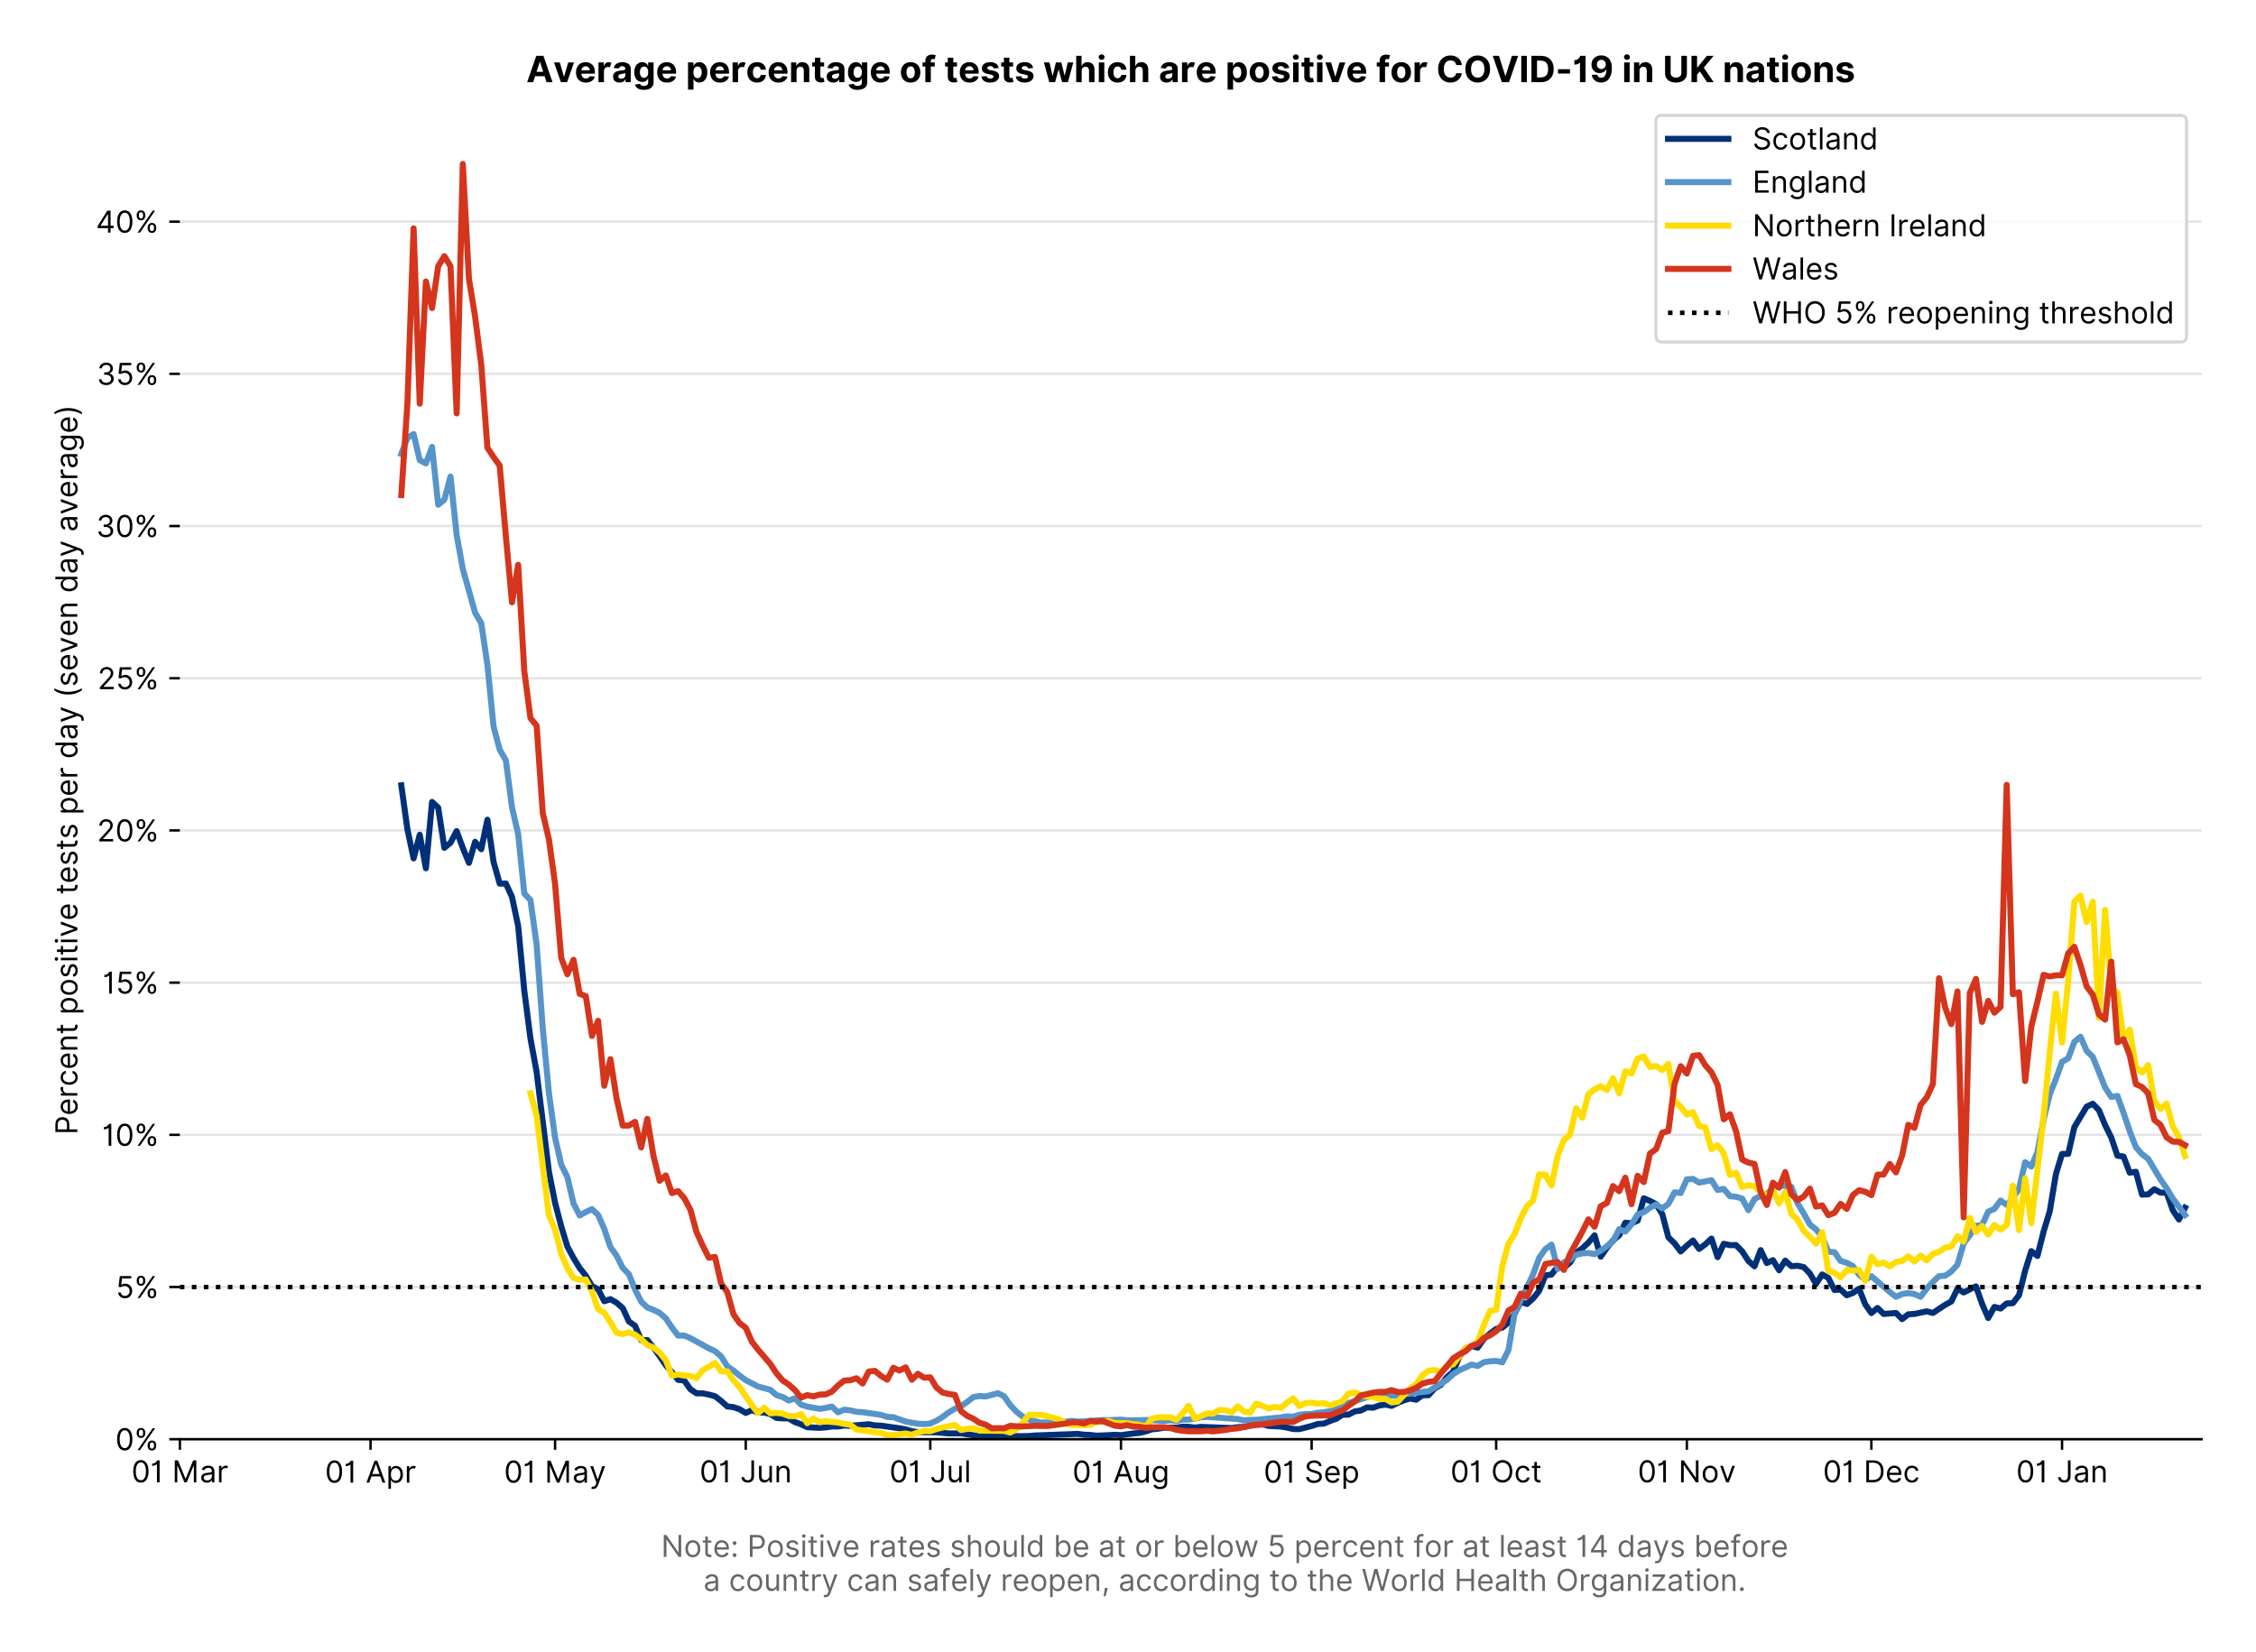 <?xml version="1.0" encoding="utf-8" standalone="no"?>
<!DOCTYPE svg PUBLIC "-//W3C//DTD SVG 1.1//EN"
  "http://www.w3.org/Graphics/SVG/1.1/DTD/svg11.dtd">
<!-- Created with matplotlib (https://matplotlib.org/) -->
<svg version="1.1" viewBox="0 0 747.169 547.145" xmlns="http://www.w3.org/2000/svg" xmlns:xlink="http://www.w3.org/1999/xlink">
 <defs>
  <style type="text/css">*{stroke-linecap:butt;stroke-linejoin:round;}</style>
 </defs>
 <g id="figure_1">
  <g id="patch_1">
   <path d="M 0 547.145 
L 747.169 547.145 
L 747.169 0 
L 0 0 
z
" style="fill:#ffffff;"/>
  </g>
  <g id="axes_1">
   <g id="patch_2">
    <path d="M 59.569 476.745 
L 729.169 476.745 
L 729.169 33.225 
L 59.569 33.225 
z
" style="fill:#ffffff;"/>
   </g>
   <g id="matplotlib.axis_1">
    <g id="xtick_1">
     <g id="line2d_1">
      <defs>
       <path d="M 0 0 
L 0 3.5 
" id="mc79ad69bd2" style="stroke:#000000;stroke-width:0.8;"/>
      </defs>
      <g>
       <use style="stroke:#000000;stroke-width:0.8;" x="59.569" xlink:href="#mc79ad69bd2" y="476.745"/>
      </g>
     </g>
     <g id="text_1">
      <!-- 01 Mar -->
      <g transform="translate(43.532 491.018)scale(0.1 -0.1)">
       <defs>
        <path d="M 31.25 -1 
Q 19.219 -1 12.594 8.766 
Q 5.969 18.531 5.969 36.359 
Q 5.969 54.047 12.641 63.875 
Q 19.312 73.719 31.25 73.719 
Q 43.188 73.719 49.859 63.875 
Q 56.531 54.047 56.531 36.359 
Q 56.531 18.531 49.906 8.766 
Q 43.297 -1 31.25 -1 
z
M 31.25 6.812 
Q 39.203 6.812 43.609 14.484 
Q 48.016 22.156 48.016 36.359 
Q 48.016 50.531 43.578 58.281 
Q 39.141 66.047 31.25 66.047 
Q 23.375 66.047 18.922 58.281 
Q 14.484 50.531 14.484 36.359 
Q 14.484 22.156 18.906 14.484 
Q 23.328 6.812 31.25 6.812 
z
" id="Inter-Regular-48"/>
        <path d="M 30.828 72.734 
L 30.828 0 
L 22.016 0 
L 22.016 59.938 
L 21.453 59.938 
Q 20.953 58.953 18.891 57.688 
Q 16.828 56.422 13.562 55.484 
Q 10.297 54.547 6.109 54.547 
L 6.109 61.938 
Q 10.328 61.938 13.422 63.453 
Q 16.516 64.984 18.594 67.047 
Q 20.672 69.109 21.75 70.766 
Q 22.828 72.438 23.016 72.734 
z
" id="Inter-Regular-49"/>
        <path id="Inter-Regular-32"/>
        <path d="M 8.812 72.734 
L 19.312 72.734 
L 44.031 12.359 
L 44.891 12.359 
L 69.609 72.734 
L 80.109 72.734 
L 80.109 0 
L 71.875 0 
L 71.875 55.25 
L 71.172 55.25 
L 48.438 0 
L 40.484 0 
L 17.75 55.25 
L 17.047 55.25 
L 17.047 0 
L 8.812 0 
z
" id="Inter-Regular-77"/>
        <path d="M 23.719 -1.281 
Q 18.531 -1.281 14.312 0.688 
Q 10.094 2.656 7.594 6.406 
Q 5.109 10.156 5.109 15.484 
Q 5.109 20.172 6.953 23.094 
Q 8.812 26.031 11.891 27.703 
Q 14.984 29.375 18.734 30.203 
Q 22.484 31.031 26.281 31.531 
Q 31.25 32.172 34.359 32.5 
Q 37.469 32.844 38.906 33.656 
Q 40.344 34.484 40.344 36.5 
L 40.344 36.797 
Q 40.344 42.047 37.484 44.953 
Q 34.625 47.875 28.844 47.875 
Q 22.828 47.875 19.422 45.234 
Q 16.016 42.609 14.625 39.625 
L 6.672 42.469 
Q 8.812 47.438 12.375 50.219 
Q 15.953 53.016 20.188 54.125 
Q 24.438 55.25 28.547 55.25 
Q 31.188 55.25 34.609 54.625 
Q 38.031 54.016 41.25 52.094 
Q 44.469 50.172 46.594 46.297 
Q 48.719 42.438 48.719 35.938 
L 48.719 0 
L 40.344 0 
L 40.344 7.391 
L 39.922 7.391 
Q 39.062 5.609 37.078 3.578 
Q 35.094 1.562 31.781 0.141 
Q 28.484 -1.281 23.719 -1.281 
z
M 25 6.25 
Q 29.969 6.25 33.391 8.203 
Q 36.828 10.156 38.578 13.234 
Q 40.344 16.328 40.344 19.75 
L 40.344 27.422 
Q 39.812 26.781 38.016 26.266 
Q 36.219 25.75 33.891 25.375 
Q 31.578 25 29.391 24.734 
Q 27.203 24.469 25.859 24.297 
Q 22.594 23.859 19.766 22.922 
Q 16.938 21.984 15.219 20.109 
Q 13.5 18.25 13.5 15.062 
Q 13.5 10.688 16.75 8.469 
Q 20 6.25 25 6.25 
z
" id="Inter-Regular-97"/>
        <path d="M 7.672 0 
L 7.672 54.547 
L 15.766 54.547 
L 15.766 46.312 
L 16.344 46.312 
Q 17.797 50.359 21.703 52.875 
Q 25.609 55.391 30.547 55.391 
Q 32.812 55.391 34.516 54.859 
Q 36.219 54.328 37.5 53.406 
L 34.656 46.312 
Q 33.766 46.766 32.578 47.031 
Q 31.391 47.297 29.828 47.297 
Q 23.859 47.297 19.953 43.656 
Q 16.047 40.016 16.047 34.516 
L 16.047 0 
z
" id="Inter-Regular-114"/>
       </defs>
       <use xlink:href="#Inter-Regular-48"/>
       <use x="62.5" xlink:href="#Inter-Regular-49"/>
       <use x="106.676" xlink:href="#Inter-Regular-32"/>
       <use x="134.801" xlink:href="#Inter-Regular-77"/>
       <use x="225.994" xlink:href="#Inter-Regular-97"/>
       <use x="282.386" xlink:href="#Inter-Regular-114"/>
      </g>
     </g>
    </g>
    <g id="xtick_2">
     <g id="line2d_2">
      <g>
       <use style="stroke:#000000;stroke-width:0.8;" x="122.72" xlink:href="#mc79ad69bd2" y="476.745"/>
      </g>
     </g>
     <g id="text_2">
      <!-- 01 Apr -->
      <g transform="translate(107.635 491.117)scale(0.1 -0.1)">
       <defs>
        <path d="M 11.797 0 
L 2.562 0 
L 29.266 72.734 
L 38.359 72.734 
L 65.062 0 
L 55.828 0 
L 48.516 20.594 
L 19.109 20.594 
z
M 21.875 28.406 
L 45.734 28.406 
L 34.094 61.219 
L 33.531 61.219 
z
" id="Inter-Regular-65"/>
        <path d="M 7.672 -20.453 
L 7.672 54.547 
L 15.766 54.547 
L 15.766 45.875 
L 16.766 45.875 
Q 17.688 47.297 19.328 49.516 
Q 20.984 51.734 24.094 53.484 
Q 27.203 55.25 32.531 55.25 
Q 39.422 55.25 44.672 51.797 
Q 49.938 48.359 52.875 42.031 
Q 55.828 35.719 55.828 27.125 
Q 55.828 18.469 52.875 12.125 
Q 49.938 5.781 44.703 2.312 
Q 39.484 -1.141 32.672 -1.141 
Q 27.422 -1.141 24.25 0.609 
Q 21.094 2.375 19.391 4.625 
Q 17.688 6.891 16.766 8.375 
L 16.047 8.375 
L 16.047 -20.453 
z
M 15.906 27.266 
Q 15.906 18 19.938 12.188 
Q 23.969 6.391 31.531 6.391 
Q 36.797 6.391 40.328 9.172 
Q 43.859 11.969 45.641 16.703 
Q 47.438 21.453 47.438 27.266 
Q 47.438 33.031 45.672 37.656 
Q 43.922 42.297 40.391 45.016 
Q 36.859 47.734 31.531 47.734 
Q 23.859 47.734 19.875 42.078 
Q 15.906 36.438 15.906 27.266 
z
" id="Inter-Regular-112"/>
       </defs>
       <use xlink:href="#Inter-Regular-48"/>
       <use x="62.5" xlink:href="#Inter-Regular-49"/>
       <use x="106.676" xlink:href="#Inter-Regular-32"/>
       <use x="134.801" xlink:href="#Inter-Regular-65"/>
       <use x="202.415" xlink:href="#Inter-Regular-112"/>
       <use x="263.352" xlink:href="#Inter-Regular-114"/>
      </g>
     </g>
    </g>
    <g id="xtick_3">
     <g id="line2d_3">
      <g>
       <use style="stroke:#000000;stroke-width:0.8;" x="183.835" xlink:href="#mc79ad69bd2" y="476.745"/>
      </g>
     </g>
     <g id="text_3">
      <!-- 01 May -->
      <g transform="translate(166.931 491.117)scale(0.1 -0.1)">
       <defs>
        <path d="M 12.781 -21.172 
Q 10.656 -21.172 8.984 -20.828 
Q 7.312 -20.484 6.672 -20.172 
L 8.812 -12.781 
Q 13.391 -13.953 16.453 -12.719 
Q 19.531 -11.5 21.734 -5.391 
L 23.578 -0.281 
L 3.406 54.547 
L 12.5 54.547 
L 27.562 11.078 
L 28.125 11.078 
L 43.188 54.547 
L 52.281 54.547 
L 28.844 -8.812 
Q 24.219 -21.172 12.781 -21.172 
z
" id="Inter-Regular-121"/>
       </defs>
       <use xlink:href="#Inter-Regular-48"/>
       <use x="62.5" xlink:href="#Inter-Regular-49"/>
       <use x="106.676" xlink:href="#Inter-Regular-32"/>
       <use x="134.801" xlink:href="#Inter-Regular-77"/>
       <use x="225.994" xlink:href="#Inter-Regular-97"/>
       <use x="282.386" xlink:href="#Inter-Regular-121"/>
      </g>
     </g>
    </g>
    <g id="xtick_4">
     <g id="line2d_4">
      <g>
       <use style="stroke:#000000;stroke-width:0.8;" x="246.986" xlink:href="#mc79ad69bd2" y="476.745"/>
      </g>
     </g>
     <g id="text_4">
      <!-- 01 Jun -->
      <g transform="translate(231.702 491.018)scale(0.1 -0.1)">
       <defs>
        <path d="M 36.656 72.734 
L 45.453 72.734 
L 45.453 20.734 
Q 45.453 10.266 39.828 4.625 
Q 34.203 -1 24.719 -1 
Q 18.75 -1 14.094 1.188 
Q 9.453 3.375 6.781 7.422 
Q 4.125 11.469 4.125 17.047 
L 12.781 17.047 
Q 12.781 12.422 16.156 9.609 
Q 19.531 6.812 24.719 6.812 
Q 30.438 6.812 33.547 10.375 
Q 36.656 13.953 36.656 20.734 
z
" id="Inter-Regular-74"/>
        <path d="M 42.047 22.297 
L 42.047 54.547 
L 50.422 54.547 
L 50.422 0 
L 42.047 0 
L 42.047 9.234 
L 41.484 9.234 
Q 39.562 5.078 35.516 2.188 
Q 31.469 -0.703 25.281 -0.703 
Q 17.609 -0.703 12.641 4.375 
Q 7.672 9.453 7.672 19.891 
L 7.672 54.547 
L 16.047 54.547 
L 16.047 20.453 
Q 16.047 14.484 19.406 10.938 
Q 22.766 7.391 27.984 7.391 
Q 31.109 7.391 34.359 8.984 
Q 37.609 10.578 39.828 13.875 
Q 42.047 17.188 42.047 22.297 
z
" id="Inter-Regular-117"/>
        <path d="M 16.047 32.812 
L 16.047 0 
L 7.672 0 
L 7.672 54.547 
L 15.766 54.547 
L 15.766 46.016 
L 16.484 46.016 
Q 18.391 50.172 22.297 52.703 
Q 26.203 55.25 32.391 55.25 
Q 40.656 55.25 45.75 50.172 
Q 50.859 45.094 50.859 34.656 
L 50.859 0 
L 42.469 0 
L 42.469 34.094 
Q 42.469 40.516 39.125 44.125 
Q 35.797 47.734 29.969 47.734 
Q 23.969 47.734 20 43.844 
Q 16.047 39.953 16.047 32.812 
z
" id="Inter-Regular-110"/>
       </defs>
       <use xlink:href="#Inter-Regular-48"/>
       <use x="62.5" xlink:href="#Inter-Regular-49"/>
       <use x="106.676" xlink:href="#Inter-Regular-32"/>
       <use x="134.801" xlink:href="#Inter-Regular-74"/>
       <use x="189.063" xlink:href="#Inter-Regular-117"/>
       <use x="247.159" xlink:href="#Inter-Regular-110"/>
      </g>
     </g>
    </g>
    <g id="xtick_5">
     <g id="line2d_5">
      <g>
       <use style="stroke:#000000;stroke-width:0.8;" x="308.1" xlink:href="#mc79ad69bd2" y="476.745"/>
      </g>
     </g>
     <g id="text_5">
      <!-- 01 Jul -->
      <g transform="translate(294.557 491.018)scale(0.1 -0.1)">
       <defs>
        <path d="M 16.047 72.734 
L 16.047 0 
L 7.672 0 
L 7.672 72.734 
z
" id="Inter-Regular-108"/>
       </defs>
       <use xlink:href="#Inter-Regular-48"/>
       <use x="62.5" xlink:href="#Inter-Regular-49"/>
       <use x="106.676" xlink:href="#Inter-Regular-32"/>
       <use x="134.801" xlink:href="#Inter-Regular-74"/>
       <use x="189.063" xlink:href="#Inter-Regular-117"/>
       <use x="247.159" xlink:href="#Inter-Regular-108"/>
      </g>
     </g>
    </g>
    <g id="xtick_6">
     <g id="line2d_6">
      <g>
       <use style="stroke:#000000;stroke-width:0.8;" x="371.252" xlink:href="#mc79ad69bd2" y="476.745"/>
      </g>
     </g>
     <g id="text_6">
      <!-- 01 Aug -->
      <g transform="translate(355.18 491.117)scale(0.1 -0.1)">
       <defs>
        <path d="M 29.688 -21.594 
Q 20.562 -21.594 15.25 -18.266 
Q 9.938 -14.953 7.391 -10.656 
L 14.062 -5.969 
Q 15.203 -7.453 16.938 -9.391 
Q 18.688 -11.328 21.719 -12.766 
Q 24.75 -14.203 29.688 -14.203 
Q 36.297 -14.203 40.594 -11 
Q 44.891 -7.812 44.891 -1 
L 44.891 10.078 
L 44.172 10.078 
Q 43.25 8.594 41.562 6.406 
Q 39.875 4.219 36.734 2.531 
Q 33.594 0.859 28.266 0.859 
Q 21.656 0.859 16.422 3.984 
Q 11.188 7.109 8.141 13.062 
Q 5.109 19.031 5.109 27.562 
Q 5.109 35.938 8.062 42.172 
Q 11.016 48.406 16.266 51.828 
Q 21.516 55.25 28.406 55.25 
Q 33.734 55.25 36.875 53.484 
Q 40.016 51.734 41.703 49.516 
Q 43.391 47.297 44.312 45.875 
L 45.172 45.875 
L 45.172 54.547 
L 53.266 54.547 
L 53.266 -1.562 
Q 53.266 -8.594 50.078 -13.016 
Q 46.906 -17.438 41.562 -19.516 
Q 36.219 -21.594 29.688 -21.594 
z
M 29.406 8.375 
Q 36.969 8.375 41 13.5 
Q 45.031 18.641 45.031 27.703 
Q 45.031 36.547 41.047 42.141 
Q 37.078 47.734 29.406 47.734 
Q 24.078 47.734 20.547 45.031 
Q 17.016 42.328 15.25 37.781 
Q 13.5 33.234 13.5 27.703 
Q 13.5 19.172 17.5 13.766 
Q 21.516 8.375 29.406 8.375 
z
" id="Inter-Regular-103"/>
       </defs>
       <use xlink:href="#Inter-Regular-48"/>
       <use x="62.5" xlink:href="#Inter-Regular-49"/>
       <use x="106.676" xlink:href="#Inter-Regular-32"/>
       <use x="134.801" xlink:href="#Inter-Regular-65"/>
       <use x="202.415" xlink:href="#Inter-Regular-117"/>
       <use x="260.511" xlink:href="#Inter-Regular-103"/>
      </g>
     </g>
    </g>
    <g id="xtick_7">
     <g id="line2d_7">
      <g>
       <use style="stroke:#000000;stroke-width:0.8;" x="434.403" xlink:href="#mc79ad69bd2" y="476.745"/>
      </g>
     </g>
     <g id="text_7">
      <!-- 01 Sep -->
      <g transform="translate(418.516 491.117)scale(0.1 -0.1)">
       <defs>
        <path d="M 48.578 54.547 
Q 47.938 59.938 43.391 62.922 
Q 38.844 65.906 32.25 65.906 
Q 25 65.906 20.594 62.484 
Q 16.188 59.062 16.188 53.828 
Q 16.188 49.922 18.578 47.531 
Q 20.984 45.141 24.266 43.797 
Q 27.562 42.469 30.25 41.766 
L 37.641 39.766 
Q 40.484 39.031 43.984 37.719 
Q 47.484 36.406 50.688 34.141 
Q 53.906 31.891 56 28.375 
Q 58.094 24.859 58.094 19.75 
Q 58.094 13.844 55.016 9.078 
Q 51.953 4.328 46.078 1.516 
Q 40.203 -1.281 31.812 -1.281 
Q 20.094 -1.281 13.203 4.25 
Q 6.328 9.797 5.688 18.75 
L 14.781 18.75 
Q 15.125 14.625 17.562 11.938 
Q 20 9.266 23.734 7.969 
Q 27.484 6.672 31.812 6.672 
Q 36.859 6.672 40.875 8.328 
Q 44.891 9.984 47.234 12.938 
Q 49.578 15.906 49.578 19.891 
Q 49.578 23.516 47.547 25.781 
Q 45.531 28.047 42.219 29.469 
Q 38.922 30.891 35.094 31.953 
L 26.141 34.516 
Q 17.609 36.969 12.641 41.516 
Q 7.672 46.062 7.672 53.406 
Q 7.672 59.516 10.984 64.078 
Q 14.312 68.641 19.938 71.172 
Q 25.562 73.719 32.531 73.719 
Q 39.562 73.719 45.031 71.219 
Q 50.5 68.719 53.703 64.375 
Q 56.922 60.047 57.109 54.547 
z
" id="Inter-Regular-83"/>
        <path d="M 30.547 -1.141 
Q 22.656 -1.141 16.953 2.359 
Q 11.266 5.859 8.188 12.156 
Q 5.109 18.469 5.109 26.844 
Q 5.109 35.234 8.188 41.641 
Q 11.266 48.047 16.781 51.641 
Q 22.297 55.25 29.688 55.25 
Q 33.953 55.25 38.109 53.828 
Q 42.266 52.422 45.672 49.234 
Q 49.078 46.062 51.094 40.844 
Q 53.125 35.625 53.125 27.984 
L 53.125 24.438 
L 13.531 24.438 
Q 13.812 15.703 18.484 11.047 
Q 23.156 6.391 30.547 6.391 
Q 35.484 6.391 39.031 8.516 
Q 42.578 10.656 44.172 14.922 
L 52.281 12.641 
Q 50.359 6.469 44.594 2.656 
Q 38.844 -1.141 30.547 -1.141 
z
M 13.531 31.672 
L 44.609 31.672 
Q 44.609 38.594 40.547 43.156 
Q 36.5 47.734 29.688 47.734 
Q 24.891 47.734 21.375 45.484 
Q 17.859 43.25 15.828 39.578 
Q 13.812 35.906 13.531 31.672 
z
" id="Inter-Regular-101"/>
       </defs>
       <use xlink:href="#Inter-Regular-48"/>
       <use x="62.5" xlink:href="#Inter-Regular-49"/>
       <use x="106.676" xlink:href="#Inter-Regular-32"/>
       <use x="134.801" xlink:href="#Inter-Regular-83"/>
       <use x="198.58" xlink:href="#Inter-Regular-101"/>
       <use x="256.818" xlink:href="#Inter-Regular-112"/>
      </g>
     </g>
    </g>
    <g id="xtick_8">
     <g id="line2d_8">
      <g>
       <use style="stroke:#000000;stroke-width:0.8;" x="495.518" xlink:href="#mc79ad69bd2" y="476.745"/>
      </g>
     </g>
     <g id="text_8">
      <!-- 01 Oct -->
      <g transform="translate(480.361 491.018)scale(0.1 -0.1)">
       <defs>
        <path d="M 70.172 36.359 
Q 70.172 24.859 66.016 16.469 
Q 61.859 8.094 54.609 3.547 
Q 47.375 -1 38.062 -1 
Q 28.766 -1 21.516 3.547 
Q 14.281 8.094 10.125 16.469 
Q 5.969 24.859 5.969 36.359 
Q 5.969 47.875 10.125 56.25 
Q 14.281 64.625 21.516 69.172 
Q 28.766 73.719 38.062 73.719 
Q 47.375 73.719 54.609 69.172 
Q 61.859 64.625 66.016 56.25 
Q 70.172 47.875 70.172 36.359 
z
M 61.656 36.359 
Q 61.656 45.812 58.5 52.312 
Q 55.359 58.812 50.016 62.141 
Q 44.672 65.484 38.062 65.484 
Q 31.469 65.484 26.125 62.141 
Q 20.781 58.812 17.625 52.312 
Q 14.484 45.812 14.484 36.359 
Q 14.484 26.922 17.625 20.422 
Q 20.781 13.922 26.125 10.578 
Q 31.469 7.25 38.062 7.25 
Q 44.672 7.25 50.016 10.578 
Q 55.359 13.922 58.5 20.422 
Q 61.656 26.922 61.656 36.359 
z
" id="Inter-Regular-79"/>
        <path d="M 29.828 -1.141 
Q 22.156 -1.141 16.609 2.484 
Q 11.078 6.109 8.094 12.469 
Q 5.109 18.828 5.109 26.984 
Q 5.109 35.297 8.188 41.672 
Q 11.266 48.047 16.781 51.641 
Q 22.297 55.25 29.688 55.25 
Q 35.438 55.25 40.047 53.125 
Q 44.672 51 47.609 47.156 
Q 50.562 43.328 51.281 38.203 
L 42.906 38.203 
Q 41.938 41.938 38.656 44.828 
Q 35.375 47.734 29.828 47.734 
Q 22.484 47.734 17.984 42.141 
Q 13.5 36.547 13.5 27.266 
Q 13.5 17.797 17.938 12.094 
Q 22.375 6.391 29.828 6.391 
Q 34.734 6.391 38.234 8.906 
Q 41.734 11.438 42.906 15.906 
L 51.281 15.906 
Q 50.562 11.078 47.781 7.219 
Q 45 3.375 40.438 1.109 
Q 35.875 -1.141 29.828 -1.141 
z
" id="Inter-Regular-99"/>
        <path d="M 31.391 54.547 
L 31.391 47.438 
L 19.75 47.438 
L 19.75 15.625 
Q 19.75 12.078 20.797 10.312 
Q 21.844 8.562 23.484 7.969 
Q 25.141 7.391 26.984 7.391 
Q 28.375 7.391 29.266 7.547 
Q 30.156 7.703 30.688 7.812 
L 32.391 0.281 
Q 31.531 -0.031 30 -0.359 
Q 28.484 -0.703 26.141 -0.703 
Q 22.594 -0.703 19.188 0.812 
Q 15.797 2.344 13.578 5.469 
Q 11.359 8.594 11.359 13.359 
L 11.359 47.438 
L 3.125 47.438 
L 3.125 54.547 
L 11.359 54.547 
L 11.359 67.609 
L 19.75 67.609 
L 19.75 54.547 
z
" id="Inter-Regular-116"/>
       </defs>
       <use xlink:href="#Inter-Regular-48"/>
       <use x="62.5" xlink:href="#Inter-Regular-49"/>
       <use x="106.676" xlink:href="#Inter-Regular-32"/>
       <use x="134.801" xlink:href="#Inter-Regular-79"/>
       <use x="210.938" xlink:href="#Inter-Regular-99"/>
       <use x="266.761" xlink:href="#Inter-Regular-116"/>
      </g>
     </g>
    </g>
    <g id="xtick_9">
     <g id="line2d_9">
      <g>
       <use style="stroke:#000000;stroke-width:0.8;" x="558.669" xlink:href="#mc79ad69bd2" y="476.745"/>
      </g>
     </g>
     <g id="text_9">
      <!-- 01 Nov -->
      <g transform="translate(542.398 491.018)scale(0.1 -0.1)">
       <defs>
        <path d="M 66.484 72.734 
L 66.484 0 
L 57.953 0 
L 18.328 57.109 
L 17.609 57.109 
L 17.609 0 
L 8.812 0 
L 8.812 72.734 
L 17.328 72.734 
L 57.109 15.484 
L 57.812 15.484 
L 57.812 72.734 
z
" id="Inter-Regular-78"/>
        <path d="M 29.828 -1.141 
Q 22.438 -1.141 16.875 2.375 
Q 11.328 5.891 8.219 12.203 
Q 5.109 18.531 5.109 26.984 
Q 5.109 35.516 8.219 41.859 
Q 11.328 48.219 16.875 51.734 
Q 22.438 55.25 29.828 55.25 
Q 37.219 55.25 42.766 51.734 
Q 48.328 48.219 51.438 41.859 
Q 54.547 35.516 54.547 26.984 
Q 54.547 18.531 51.438 12.203 
Q 48.328 5.891 42.766 2.375 
Q 37.219 -1.141 29.828 -1.141 
z
M 29.828 6.391 
Q 35.438 6.391 39.062 9.266 
Q 42.688 12.141 44.422 16.828 
Q 46.172 21.516 46.172 26.984 
Q 46.172 32.453 44.422 37.172 
Q 42.688 41.906 39.062 44.812 
Q 35.438 47.734 29.828 47.734 
Q 24.219 47.734 20.594 44.812 
Q 16.969 41.906 15.234 37.172 
Q 13.5 32.453 13.5 26.984 
Q 13.5 21.516 15.234 16.828 
Q 16.969 12.141 20.594 9.266 
Q 24.219 6.391 29.828 6.391 
z
" id="Inter-Regular-111"/>
        <path d="M 52.281 54.547 
L 32.109 0 
L 23.578 0 
L 3.406 54.547 
L 12.5 54.547 
L 27.562 11.078 
L 28.125 11.078 
L 43.188 54.547 
z
" id="Inter-Regular-118"/>
       </defs>
       <use xlink:href="#Inter-Regular-48"/>
       <use x="62.5" xlink:href="#Inter-Regular-49"/>
       <use x="106.676" xlink:href="#Inter-Regular-32"/>
       <use x="134.801" xlink:href="#Inter-Regular-78"/>
       <use x="210.085" xlink:href="#Inter-Regular-111"/>
       <use x="269.744" xlink:href="#Inter-Regular-118"/>
      </g>
     </g>
    </g>
    <g id="xtick_10">
     <g id="line2d_10">
      <g>
       <use style="stroke:#000000;stroke-width:0.8;" x="619.783" xlink:href="#mc79ad69bd2" y="476.745"/>
      </g>
     </g>
     <g id="text_10">
      <!-- 01 Dec -->
      <g transform="translate(603.747 491.018)scale(0.1 -0.1)">
       <defs>
        <path d="M 31.25 0 
L 8.812 0 
L 8.812 72.734 
L 32.25 72.734 
Q 42.828 72.734 50.359 68.375 
Q 57.891 64.031 61.891 55.906 
Q 65.906 47.797 65.906 36.5 
Q 65.906 25.141 61.859 16.953 
Q 57.812 8.766 50.062 4.375 
Q 42.328 0 31.25 0 
z
M 17.609 7.812 
L 30.688 7.812 
Q 44.219 7.812 50.797 15.5 
Q 57.391 23.188 57.391 36.5 
Q 57.391 49.719 50.922 57.312 
Q 44.469 64.922 31.672 64.922 
L 17.609 64.922 
z
" id="Inter-Regular-68"/>
       </defs>
       <use xlink:href="#Inter-Regular-48"/>
       <use x="62.5" xlink:href="#Inter-Regular-49"/>
       <use x="106.676" xlink:href="#Inter-Regular-32"/>
       <use x="134.801" xlink:href="#Inter-Regular-68"/>
       <use x="206.676" xlink:href="#Inter-Regular-101"/>
       <use x="264.915" xlink:href="#Inter-Regular-99"/>
      </g>
     </g>
    </g>
    <g id="xtick_11">
     <g id="line2d_11">
      <g>
       <use style="stroke:#000000;stroke-width:0.8;" x="682.935" xlink:href="#mc79ad69bd2" y="476.745"/>
      </g>
     </g>
     <g id="text_11">
      <!-- 01 Jan -->
      <g transform="translate(667.736 491.018)scale(0.1 -0.1)">
       <use xlink:href="#Inter-Regular-48"/>
       <use x="62.5" xlink:href="#Inter-Regular-49"/>
       <use x="106.676" xlink:href="#Inter-Regular-32"/>
       <use x="134.801" xlink:href="#Inter-Regular-74"/>
       <use x="189.063" xlink:href="#Inter-Regular-97"/>
       <use x="245.455" xlink:href="#Inter-Regular-110"/>
      </g>
     </g>
    </g>
    <g id="text_12">
     <!--  -->
     <g style="fill:#666666;" transform="translate(394.369 504.55)scale(0.1 -0.1)"/>
     <!--         Note: Positive rates should be at or below 5 percent for at least 14 days before -->
     <g style="fill:#666666;" transform="translate(196.456 515.732)scale(0.1 -0.1)">
      <defs>
       <path d="M 13.781 -0.562 
Q 11.156 -0.562 9.266 1.312 
Q 7.391 3.203 7.391 5.828 
Q 7.391 8.453 9.266 10.328 
Q 11.156 12.219 13.781 12.219 
Q 16.406 12.219 18.281 10.328 
Q 20.172 8.453 20.172 5.828 
Q 20.172 3.203 18.281 1.312 
Q 16.406 -0.562 13.781 -0.562 
z
M 13.781 39.438 
Q 11.156 39.438 9.266 41.312 
Q 7.391 43.203 7.391 45.828 
Q 7.391 48.453 9.266 50.328 
Q 11.156 52.219 13.781 52.219 
Q 16.406 52.219 18.281 50.328 
Q 20.172 48.453 20.172 45.828 
Q 20.172 43.203 18.281 41.312 
Q 16.406 39.438 13.781 39.438 
z
" id="Inter-Regular-58"/>
       <path d="M 8.812 0 
L 8.812 72.734 
L 33.375 72.734 
Q 41.938 72.734 47.391 69.656 
Q 52.844 66.578 55.469 61.359 
Q 58.094 56.141 58.094 49.719 
Q 58.094 43.281 55.484 38.031 
Q 52.875 32.781 47.438 29.672 
Q 42.016 26.562 33.531 26.562 
L 17.609 26.562 
L 17.609 0 
z
M 17.609 34.375 
L 33.234 34.375 
Q 42.016 34.375 45.719 38.781 
Q 49.438 43.188 49.438 49.719 
Q 49.438 56.281 45.703 60.594 
Q 41.969 64.922 33.094 64.922 
L 17.609 64.922 
z
" id="Inter-Regular-80"/>
       <path d="M 46.312 42.328 
L 38.781 40.203 
Q 37.672 43.047 35.078 45.531 
Q 32.5 48.016 26.984 48.016 
Q 21.984 48.016 18.656 45.719 
Q 15.344 43.438 15.344 39.922 
Q 15.344 36.797 17.609 34.984 
Q 19.891 33.172 24.719 31.953 
L 32.812 29.969 
Q 47.297 26.422 47.297 15.203 
Q 47.297 10.516 44.609 6.812 
Q 41.938 3.125 37.141 0.984 
Q 32.359 -1.141 26 -1.141 
Q 17.656 -1.141 12.188 2.484 
Q 6.719 6.109 5.25 13.062 
L 13.219 15.062 
Q 15.453 6.25 25.859 6.25 
Q 31.719 6.25 35.172 8.75 
Q 38.641 11.25 38.641 14.766 
Q 38.641 20.562 30.547 22.438 
L 21.453 24.578 
Q 13.953 26.344 10.453 30.094 
Q 6.969 33.844 6.969 39.484 
Q 6.969 44.109 9.578 47.656 
Q 12.188 51.203 16.703 53.219 
Q 21.234 55.25 26.984 55.25 
Q 35.094 55.25 39.719 51.703 
Q 44.359 48.156 46.312 42.328 
z
" id="Inter-Regular-115"/>
       <path d="M 7.672 0 
L 7.672 54.547 
L 16.047 54.547 
L 16.047 0 
z
M 11.938 63.641 
Q 9.484 63.641 7.719 65.297 
Q 5.969 66.969 5.969 69.312 
Q 5.969 71.656 7.719 73.328 
Q 9.484 75 11.938 75 
Q 14.391 75 16.141 73.328 
Q 17.906 71.656 17.906 69.312 
Q 17.906 66.969 16.141 65.297 
Q 14.391 63.641 11.938 63.641 
z
" id="Inter-Regular-105"/>
       <path d="M 16.047 32.812 
L 16.047 0 
L 7.672 0 
L 7.672 72.734 
L 16.047 72.734 
L 16.047 46.016 
L 16.766 46.016 
Q 18.688 50.25 22.531 52.75 
Q 26.391 55.25 32.812 55.25 
Q 41.188 55.25 46.297 50.203 
Q 51.422 45.172 51.422 34.656 
L 51.422 0 
L 43.047 0 
L 43.047 34.094 
Q 43.047 40.594 39.688 44.156 
Q 36.328 47.734 30.406 47.734 
Q 24.188 47.734 20.109 43.844 
Q 16.047 39.953 16.047 32.812 
z
" id="Inter-Regular-104"/>
       <path d="M 28.266 -1.141 
Q 21.453 -1.141 16.234 2.312 
Q 11.016 5.781 8.062 12.125 
Q 5.109 18.469 5.109 27.125 
Q 5.109 35.719 8.062 42.031 
Q 11.016 48.359 16.266 51.797 
Q 21.516 55.25 28.406 55.25 
Q 33.734 55.25 36.844 53.484 
Q 39.953 51.734 41.594 49.516 
Q 43.25 47.297 44.172 45.875 
L 44.891 45.875 
L 44.891 72.734 
L 53.266 72.734 
L 53.266 0 
L 45.172 0 
L 45.172 8.375 
L 44.172 8.375 
Q 43.25 6.891 41.547 4.625 
Q 39.844 2.375 36.688 0.609 
Q 33.531 -1.141 28.266 -1.141 
z
M 29.406 6.391 
Q 36.969 6.391 41 12.188 
Q 45.031 18 45.031 27.266 
Q 45.031 36.438 41.047 42.078 
Q 37.078 47.734 29.406 47.734 
Q 24.078 47.734 20.547 45.016 
Q 17.016 42.297 15.25 37.656 
Q 13.5 33.031 13.5 27.266 
Q 13.5 21.453 15.281 16.703 
Q 17.078 11.969 20.609 9.172 
Q 24.156 6.391 29.406 6.391 
z
" id="Inter-Regular-100"/>
       <path d="M 8.812 0 
L 8.812 72.734 
L 17.188 72.734 
L 17.188 45.875 
L 17.906 45.875 
Q 18.828 47.297 20.469 49.516 
Q 22.125 51.734 25.234 53.484 
Q 28.344 55.25 33.672 55.25 
Q 40.562 55.25 45.812 51.797 
Q 51.062 48.359 54.016 42.031 
Q 56.969 35.719 56.969 27.125 
Q 56.969 18.469 54.016 12.125 
Q 51.062 5.781 45.844 2.312 
Q 40.625 -1.141 33.812 -1.141 
Q 28.547 -1.141 25.391 0.609 
Q 22.234 2.375 20.531 4.625 
Q 18.828 6.891 17.906 8.375 
L 16.906 8.375 
L 16.906 0 
z
M 17.047 27.266 
Q 17.047 18 21.078 12.188 
Q 25.109 6.391 32.672 6.391 
Q 37.922 6.391 41.453 9.172 
Q 45 11.969 46.781 16.703 
Q 48.578 21.453 48.578 27.266 
Q 48.578 33.031 46.812 37.656 
Q 45.062 42.297 41.531 45.016 
Q 38 47.734 32.672 47.734 
Q 25 47.734 21.016 42.078 
Q 17.047 36.438 17.047 27.266 
z
" id="Inter-Regular-98"/>
       <path d="M 20.031 0 
L 3.406 54.547 
L 12.219 54.547 
L 24 12.781 
L 24.578 12.781 
L 36.219 54.547 
L 45.172 54.547 
L 56.672 12.922 
L 57.25 12.922 
L 69.031 54.547 
L 77.844 54.547 
L 61.219 0 
L 52.984 0 
L 41.047 41.906 
L 40.203 41.906 
L 28.266 0 
z
" id="Inter-Regular-119"/>
       <path d="M 30.25 -1 
Q 24 -1 19 1.484 
Q 14 3.984 10.969 8.312 
Q 7.953 12.641 7.672 18.188 
L 16.188 18.188 
Q 16.688 13.25 20.688 10.031 
Q 24.688 6.812 30.25 6.812 
Q 34.734 6.812 38.234 8.906 
Q 41.734 11.016 43.734 14.688 
Q 45.734 18.359 45.734 23.016 
Q 45.734 27.766 43.656 31.516 
Q 41.578 35.266 37.953 37.422 
Q 34.344 39.594 29.688 39.625 
Q 26.344 39.672 22.828 38.625 
Q 19.312 37.578 17.047 35.938 
L 8.812 36.938 
L 13.219 72.734 
L 51 72.734 
L 51 64.922 
L 20.594 64.922 
L 18.047 43.469 
L 18.469 43.469 
Q 20.703 45.234 24.078 46.406 
Q 27.453 47.578 31.109 47.578 
Q 37.781 47.578 43.016 44.406 
Q 48.266 41.234 51.266 35.719 
Q 54.266 30.219 54.266 23.156 
Q 54.266 16.188 51.156 10.734 
Q 48.047 5.297 42.609 2.141 
Q 37.188 -1 30.25 -1 
z
" id="Inter-Regular-53"/>
       <path d="M 31.969 54.547 
L 31.969 47.438 
L 19.75 47.438 
L 19.75 0 
L 11.359 0 
L 11.359 47.438 
L 2.562 47.438 
L 2.562 54.547 
L 11.359 54.547 
L 11.359 62.078 
Q 11.359 66.766 13.562 69.891 
Q 15.766 73.016 19.281 74.578 
Q 22.797 76.141 26.703 76.141 
Q 29.797 76.141 31.75 75.641 
Q 33.703 75.141 34.656 74.719 
L 32.25 67.469 
Q 31.609 67.688 30.484 68 
Q 29.375 68.328 27.562 68.328 
Q 23.406 68.328 21.578 66.234 
Q 19.75 64.141 19.75 60.078 
L 19.75 54.547 
z
" id="Inter-Regular-102"/>
       <path d="M 5.828 14.922 
L 5.828 22.156 
L 37.781 72.734 
L 48.438 72.734 
L 48.438 22.734 
L 58.375 22.734 
L 58.375 14.922 
L 48.438 14.922 
L 48.438 0 
L 40.062 0 
L 40.062 14.922 
z
M 40.062 22.734 
L 40.062 61.5 
L 39.484 61.5 
L 15.344 23.297 
L 15.344 22.734 
z
" id="Inter-Regular-52"/>
      </defs>
      <use xlink:href="#Inter-Regular-32"/>
      <use x="28.125" xlink:href="#Inter-Regular-32"/>
      <use x="56.25" xlink:href="#Inter-Regular-32"/>
      <use x="84.375" xlink:href="#Inter-Regular-32"/>
      <use x="112.5" xlink:href="#Inter-Regular-32"/>
      <use x="140.625" xlink:href="#Inter-Regular-32"/>
      <use x="168.75" xlink:href="#Inter-Regular-32"/>
      <use x="196.875" xlink:href="#Inter-Regular-32"/>
      <use x="225" xlink:href="#Inter-Regular-78"/>
      <use x="300.284" xlink:href="#Inter-Regular-111"/>
      <use x="359.943" xlink:href="#Inter-Regular-116"/>
      <use x="396.307" xlink:href="#Inter-Regular-101"/>
      <use x="454.546" xlink:href="#Inter-Regular-58"/>
      <use x="482.102" xlink:href="#Inter-Regular-32"/>
      <use x="510.227" xlink:href="#Inter-Regular-80"/>
      <use x="573.722" xlink:href="#Inter-Regular-111"/>
      <use x="633.381" xlink:href="#Inter-Regular-115"/>
      <use x="685.653" xlink:href="#Inter-Regular-105"/>
      <use x="709.375" xlink:href="#Inter-Regular-116"/>
      <use x="745.739" xlink:href="#Inter-Regular-105"/>
      <use x="769.46" xlink:href="#Inter-Regular-118"/>
      <use x="825.142" xlink:href="#Inter-Regular-101"/>
      <use x="883.381" xlink:href="#Inter-Regular-32"/>
      <use x="911.506" xlink:href="#Inter-Regular-114"/>
      <use x="949.858" xlink:href="#Inter-Regular-97"/>
      <use x="1006.25" xlink:href="#Inter-Regular-116"/>
      <use x="1042.614" xlink:href="#Inter-Regular-101"/>
      <use x="1100.852" xlink:href="#Inter-Regular-115"/>
      <use x="1153.125" xlink:href="#Inter-Regular-32"/>
      <use x="1181.25" xlink:href="#Inter-Regular-115"/>
      <use x="1233.523" xlink:href="#Inter-Regular-104"/>
      <use x="1292.614" xlink:href="#Inter-Regular-111"/>
      <use x="1352.273" xlink:href="#Inter-Regular-117"/>
      <use x="1410.37" xlink:href="#Inter-Regular-108"/>
      <use x="1434.091" xlink:href="#Inter-Regular-100"/>
      <use x="1496.165" xlink:href="#Inter-Regular-32"/>
      <use x="1524.29" xlink:href="#Inter-Regular-98"/>
      <use x="1586.364" xlink:href="#Inter-Regular-101"/>
      <use x="1644.603" xlink:href="#Inter-Regular-32"/>
      <use x="1672.728" xlink:href="#Inter-Regular-97"/>
      <use x="1729.12" xlink:href="#Inter-Regular-116"/>
      <use x="1765.483" xlink:href="#Inter-Regular-32"/>
      <use x="1793.608" xlink:href="#Inter-Regular-111"/>
      <use x="1853.267" xlink:href="#Inter-Regular-114"/>
      <use x="1891.62" xlink:href="#Inter-Regular-32"/>
      <use x="1919.745" xlink:href="#Inter-Regular-98"/>
      <use x="1981.818" xlink:href="#Inter-Regular-101"/>
      <use x="2040.057" xlink:href="#Inter-Regular-108"/>
      <use x="2063.779" xlink:href="#Inter-Regular-111"/>
      <use x="2123.438" xlink:href="#Inter-Regular-119"/>
      <use x="2204.688" xlink:href="#Inter-Regular-32"/>
      <use x="2232.813" xlink:href="#Inter-Regular-53"/>
      <use x="2293.608" xlink:href="#Inter-Regular-32"/>
      <use x="2321.733" xlink:href="#Inter-Regular-112"/>
      <use x="2382.671" xlink:href="#Inter-Regular-101"/>
      <use x="2440.909" xlink:href="#Inter-Regular-114"/>
      <use x="2479.262" xlink:href="#Inter-Regular-99"/>
      <use x="2535.086" xlink:href="#Inter-Regular-101"/>
      <use x="2593.324" xlink:href="#Inter-Regular-110"/>
      <use x="2651.847" xlink:href="#Inter-Regular-116"/>
      <use x="2688.211" xlink:href="#Inter-Regular-32"/>
      <use x="2716.336" xlink:href="#Inter-Regular-102"/>
      <use x="2752.415" xlink:href="#Inter-Regular-111"/>
      <use x="2812.074" xlink:href="#Inter-Regular-114"/>
      <use x="2850.427" xlink:href="#Inter-Regular-32"/>
      <use x="2878.552" xlink:href="#Inter-Regular-97"/>
      <use x="2934.944" xlink:href="#Inter-Regular-116"/>
      <use x="2971.307" xlink:href="#Inter-Regular-32"/>
      <use x="2999.432" xlink:href="#Inter-Regular-108"/>
      <use x="3023.154" xlink:href="#Inter-Regular-101"/>
      <use x="3081.393" xlink:href="#Inter-Regular-97"/>
      <use x="3137.785" xlink:href="#Inter-Regular-115"/>
      <use x="3190.057" xlink:href="#Inter-Regular-116"/>
      <use x="3226.421" xlink:href="#Inter-Regular-32"/>
      <use x="3254.546" xlink:href="#Inter-Regular-49"/>
      <use x="3298.722" xlink:href="#Inter-Regular-52"/>
      <use x="3362.927" xlink:href="#Inter-Regular-32"/>
      <use x="3391.052" xlink:href="#Inter-Regular-100"/>
      <use x="3453.126" xlink:href="#Inter-Regular-97"/>
      <use x="3509.518" xlink:href="#Inter-Regular-121"/>
      <use x="3565.199" xlink:href="#Inter-Regular-115"/>
      <use x="3617.472" xlink:href="#Inter-Regular-32"/>
      <use x="3645.597" xlink:href="#Inter-Regular-98"/>
      <use x="3707.671" xlink:href="#Inter-Regular-101"/>
      <use x="3765.91" xlink:href="#Inter-Regular-102"/>
      <use x="3801.989" xlink:href="#Inter-Regular-111"/>
      <use x="3861.648" xlink:href="#Inter-Regular-114"/>
      <use x="3900.001" xlink:href="#Inter-Regular-101"/>
     </g>
     <!--         a country can safely reopen, according to the World Health Organization. -->
     <g style="fill:#666666;" transform="translate(210.459 526.986)scale(0.1 -0.1)">
      <defs>
       <path d="M 20.172 9.938 
L 19.609 6.109 
Q 19 2.062 17.766 -2.547 
Q 16.547 -7.172 15.234 -11.25 
Q 13.922 -15.344 13.062 -17.75 
L 6.672 -17.75 
Q 7.141 -15.484 7.875 -11.75 
Q 8.625 -8.031 9.391 -3.422 
Q 10.156 1.172 10.656 5.969 
L 11.078 9.938 
z
" id="Inter-Regular-44"/>
       <path d="M 22.016 0 
L 2.125 72.734 
L 11.078 72.734 
L 26.281 13.5 
L 26.984 13.5 
L 42.469 72.734 
L 52.422 72.734 
L 67.906 13.5 
L 68.609 13.5 
L 83.812 72.734 
L 92.75 72.734 
L 72.875 0 
L 63.781 0 
L 47.734 57.953 
L 47.156 57.953 
L 31.109 0 
z
" id="Inter-Regular-87"/>
       <path d="M 8.812 0 
L 8.812 72.734 
L 17.609 72.734 
L 17.609 40.344 
L 56.391 40.344 
L 56.391 72.734 
L 65.203 72.734 
L 65.203 0 
L 56.391 0 
L 56.391 32.531 
L 17.609 32.531 
L 17.609 0 
z
" id="Inter-Regular-72"/>
       <path d="M 6.109 0 
L 6.109 6.391 
L 37.078 46.172 
L 37.078 46.734 
L 7.109 46.734 
L 7.109 54.547 
L 47.875 54.547 
L 47.875 47.875 
L 17.75 8.375 
L 17.75 7.812 
L 48.859 7.812 
L 48.859 0 
z
" id="Inter-Regular-122"/>
       <path d="M 13.781 -0.562 
Q 11.156 -0.562 9.266 1.312 
Q 7.391 3.203 7.391 5.828 
Q 7.391 8.453 9.266 10.328 
Q 11.156 12.219 13.781 12.219 
Q 16.406 12.219 18.281 10.328 
Q 20.172 8.453 20.172 5.828 
Q 20.172 3.203 18.281 1.312 
Q 16.406 -0.562 13.781 -0.562 
z
" id="Inter-Regular-46"/>
      </defs>
      <use xlink:href="#Inter-Regular-32"/>
      <use x="28.125" xlink:href="#Inter-Regular-32"/>
      <use x="56.25" xlink:href="#Inter-Regular-32"/>
      <use x="84.375" xlink:href="#Inter-Regular-32"/>
      <use x="112.5" xlink:href="#Inter-Regular-32"/>
      <use x="140.625" xlink:href="#Inter-Regular-32"/>
      <use x="168.75" xlink:href="#Inter-Regular-32"/>
      <use x="196.875" xlink:href="#Inter-Regular-32"/>
      <use x="225" xlink:href="#Inter-Regular-97"/>
      <use x="281.392" xlink:href="#Inter-Regular-32"/>
      <use x="309.517" xlink:href="#Inter-Regular-99"/>
      <use x="365.341" xlink:href="#Inter-Regular-111"/>
      <use x="425" xlink:href="#Inter-Regular-117"/>
      <use x="483.097" xlink:href="#Inter-Regular-110"/>
      <use x="541.619" xlink:href="#Inter-Regular-116"/>
      <use x="577.983" xlink:href="#Inter-Regular-114"/>
      <use x="616.335" xlink:href="#Inter-Regular-121"/>
      <use x="672.017" xlink:href="#Inter-Regular-32"/>
      <use x="700.142" xlink:href="#Inter-Regular-99"/>
      <use x="755.966" xlink:href="#Inter-Regular-97"/>
      <use x="812.358" xlink:href="#Inter-Regular-110"/>
      <use x="870.881" xlink:href="#Inter-Regular-32"/>
      <use x="899.006" xlink:href="#Inter-Regular-115"/>
      <use x="951.279" xlink:href="#Inter-Regular-97"/>
      <use x="1007.671" xlink:href="#Inter-Regular-102"/>
      <use x="1043.75" xlink:href="#Inter-Regular-101"/>
      <use x="1101.989" xlink:href="#Inter-Regular-108"/>
      <use x="1125.71" xlink:href="#Inter-Regular-121"/>
      <use x="1181.392" xlink:href="#Inter-Regular-32"/>
      <use x="1209.517" xlink:href="#Inter-Regular-114"/>
      <use x="1247.869" xlink:href="#Inter-Regular-101"/>
      <use x="1306.108" xlink:href="#Inter-Regular-111"/>
      <use x="1365.767" xlink:href="#Inter-Regular-112"/>
      <use x="1426.705" xlink:href="#Inter-Regular-101"/>
      <use x="1484.943" xlink:href="#Inter-Regular-110"/>
      <use x="1543.466" xlink:href="#Inter-Regular-44"/>
      <use x="1571.449" xlink:href="#Inter-Regular-32"/>
      <use x="1599.574" xlink:href="#Inter-Regular-97"/>
      <use x="1655.966" xlink:href="#Inter-Regular-99"/>
      <use x="1711.79" xlink:href="#Inter-Regular-99"/>
      <use x="1767.614" xlink:href="#Inter-Regular-111"/>
      <use x="1827.273" xlink:href="#Inter-Regular-114"/>
      <use x="1865.625" xlink:href="#Inter-Regular-100"/>
      <use x="1927.699" xlink:href="#Inter-Regular-105"/>
      <use x="1951.421" xlink:href="#Inter-Regular-110"/>
      <use x="2009.943" xlink:href="#Inter-Regular-103"/>
      <use x="2070.881" xlink:href="#Inter-Regular-32"/>
      <use x="2099.006" xlink:href="#Inter-Regular-116"/>
      <use x="2135.37" xlink:href="#Inter-Regular-111"/>
      <use x="2195.029" xlink:href="#Inter-Regular-32"/>
      <use x="2223.154" xlink:href="#Inter-Regular-116"/>
      <use x="2259.517" xlink:href="#Inter-Regular-104"/>
      <use x="2318.608" xlink:href="#Inter-Regular-101"/>
      <use x="2376.847" xlink:href="#Inter-Regular-32"/>
      <use x="2404.972" xlink:href="#Inter-Regular-87"/>
      <use x="2499.858" xlink:href="#Inter-Regular-111"/>
      <use x="2559.517" xlink:href="#Inter-Regular-114"/>
      <use x="2597.87" xlink:href="#Inter-Regular-108"/>
      <use x="2621.591" xlink:href="#Inter-Regular-100"/>
      <use x="2683.665" xlink:href="#Inter-Regular-32"/>
      <use x="2711.79" xlink:href="#Inter-Regular-72"/>
      <use x="2785.796" xlink:href="#Inter-Regular-101"/>
      <use x="2844.035" xlink:href="#Inter-Regular-97"/>
      <use x="2900.427" xlink:href="#Inter-Regular-108"/>
      <use x="2924.148" xlink:href="#Inter-Regular-116"/>
      <use x="2960.512" xlink:href="#Inter-Regular-104"/>
      <use x="3019.603" xlink:href="#Inter-Regular-32"/>
      <use x="3047.728" xlink:href="#Inter-Regular-79"/>
      <use x="3123.864" xlink:href="#Inter-Regular-114"/>
      <use x="3162.216" xlink:href="#Inter-Regular-103"/>
      <use x="3223.154" xlink:href="#Inter-Regular-97"/>
      <use x="3279.546" xlink:href="#Inter-Regular-110"/>
      <use x="3338.069" xlink:href="#Inter-Regular-105"/>
      <use x="3361.79" xlink:href="#Inter-Regular-122"/>
      <use x="3415.91" xlink:href="#Inter-Regular-97"/>
      <use x="3472.302" xlink:href="#Inter-Regular-116"/>
      <use x="3508.665" xlink:href="#Inter-Regular-105"/>
      <use x="3532.387" xlink:href="#Inter-Regular-111"/>
      <use x="3592.046" xlink:href="#Inter-Regular-110"/>
      <use x="3650.569" xlink:href="#Inter-Regular-46"/>
     </g>
    </g>
   </g>
   <g id="matplotlib.axis_2">
    <g id="ytick_1">
     <g id="line2d_12">
      <path clip-path="url(#p885386a0bb)" d="M 59.569 476.745 
L 729.169 476.745 
" style="fill:none;stroke:#e5e5e5;stroke-linecap:square;stroke-width:0.8;"/>
     </g>
     <g id="line2d_13">
      <defs>
       <path d="M 0 0 
L -3.5 0 
" id="m65317dab92" style="stroke:#000000;stroke-width:0.8;"/>
      </defs>
      <g>
       <use style="stroke:#000000;stroke-width:0.8;" x="59.569" xlink:href="#m65317dab92" y="476.745"/>
      </g>
     </g>
     <g id="text_13">
      <!-- 0% -->
      <g transform="translate(38.194 480.382)scale(0.1 -0.1)">
       <defs>
        <path d="M 44.609 13.641 
L 44.609 17.469 
Q 44.609 21.453 46.25 24.766 
Q 47.906 28.094 51.078 30.094 
Q 54.266 32.109 58.812 32.109 
Q 63.422 32.109 66.547 30.094 
Q 69.672 28.094 71.266 24.766 
Q 72.875 21.453 72.875 17.469 
L 72.875 13.641 
Q 72.875 9.656 71.25 6.328 
Q 69.641 3.016 66.5 1 
Q 63.359 -1 58.812 -1 
Q 54.188 -1 51.031 1 
Q 47.875 3.016 46.234 6.328 
Q 44.609 9.656 44.609 13.641 
z
M 8.375 55.25 
L 8.375 59.094 
Q 8.375 63.062 10.031 66.375 
Q 11.688 69.703 14.859 71.703 
Q 18.047 73.719 22.594 73.719 
Q 27.203 73.719 30.328 71.703 
Q 33.453 69.703 35.047 66.375 
Q 36.656 63.062 36.656 59.094 
L 36.656 55.25 
Q 36.656 51.281 35.031 47.953 
Q 33.422 44.641 30.266 42.625 
Q 27.125 40.625 22.594 40.625 
Q 17.969 40.625 14.812 42.625 
Q 11.656 44.641 10.016 47.953 
Q 8.375 51.281 8.375 55.25 
z
M 11.078 0 
L 61.078 72.734 
L 69.172 72.734 
L 19.172 0 
z
M 51.844 17.469 
L 51.844 13.641 
Q 51.844 10.328 53.406 7.719 
Q 54.969 5.109 58.812 5.109 
Q 62.531 5.109 64.078 7.719 
Q 65.625 10.328 65.625 13.641 
L 65.625 17.469 
Q 65.625 20.781 64.125 23.391 
Q 62.641 26 58.812 26 
Q 55.078 26 53.453 23.391 
Q 51.844 20.781 51.844 17.469 
z
M 15.625 59.094 
L 15.625 55.25 
Q 15.625 51.953 17.188 49.344 
Q 18.75 46.734 22.594 46.734 
Q 26.312 46.734 27.859 49.344 
Q 29.406 51.953 29.406 55.25 
L 29.406 59.094 
Q 29.406 62.391 27.906 65 
Q 26.422 67.609 22.594 67.609 
Q 18.859 67.609 17.234 65 
Q 15.625 62.391 15.625 59.094 
z
" id="Inter-Regular-37"/>
       </defs>
       <use xlink:href="#Inter-Regular-48"/>
       <use x="62.5" xlink:href="#Inter-Regular-37"/>
      </g>
     </g>
    </g>
    <g id="ytick_2">
     <g id="line2d_14">
      <path clip-path="url(#p885386a0bb)" d="M 59.569 426.329 
L 729.169 426.329 
" style="fill:none;stroke:#e5e5e5;stroke-linecap:square;stroke-width:0.8;"/>
     </g>
     <g id="line2d_15">
      <g>
       <use style="stroke:#000000;stroke-width:0.8;" x="59.569" xlink:href="#m65317dab92" y="426.329"/>
      </g>
     </g>
     <g id="text_14">
      <!-- 5% -->
      <g transform="translate(38.364 429.966)scale(0.1 -0.1)">
       <use xlink:href="#Inter-Regular-53"/>
       <use x="60.795" xlink:href="#Inter-Regular-37"/>
      </g>
     </g>
    </g>
    <g id="ytick_3">
     <g id="line2d_16">
      <path clip-path="url(#p885386a0bb)" d="M 59.569 375.914 
L 729.169 375.914 
" style="fill:none;stroke:#e5e5e5;stroke-linecap:square;stroke-width:0.8;"/>
     </g>
     <g id="line2d_17">
      <g>
       <use style="stroke:#000000;stroke-width:0.8;" x="59.569" xlink:href="#m65317dab92" y="375.914"/>
      </g>
     </g>
     <g id="text_15">
      <!-- 10% -->
      <g transform="translate(33.777 379.55)scale(0.1 -0.1)">
       <use xlink:href="#Inter-Regular-49"/>
       <use x="44.176" xlink:href="#Inter-Regular-48"/>
       <use x="106.676" xlink:href="#Inter-Regular-37"/>
      </g>
     </g>
    </g>
    <g id="ytick_4">
     <g id="line2d_18">
      <path clip-path="url(#p885386a0bb)" d="M 59.569 325.498 
L 729.169 325.498 
" style="fill:none;stroke:#e5e5e5;stroke-linecap:square;stroke-width:0.8;"/>
     </g>
     <g id="line2d_19">
      <g>
       <use style="stroke:#000000;stroke-width:0.8;" x="59.569" xlink:href="#m65317dab92" y="325.498"/>
      </g>
     </g>
     <g id="text_16">
      <!-- 15% -->
      <g transform="translate(33.947 329.135)scale(0.1 -0.1)">
       <use xlink:href="#Inter-Regular-49"/>
       <use x="44.176" xlink:href="#Inter-Regular-53"/>
       <use x="104.972" xlink:href="#Inter-Regular-37"/>
      </g>
     </g>
    </g>
    <g id="ytick_5">
     <g id="line2d_20">
      <path clip-path="url(#p885386a0bb)" d="M 59.569 275.082 
L 729.169 275.082 
" style="fill:none;stroke:#e5e5e5;stroke-linecap:square;stroke-width:0.8;"/>
     </g>
     <g id="line2d_21">
      <g>
       <use style="stroke:#000000;stroke-width:0.8;" x="59.569" xlink:href="#m65317dab92" y="275.082"/>
      </g>
     </g>
     <g id="text_17">
      <!-- 20% -->
      <g transform="translate(32.142 278.719)scale(0.1 -0.1)">
       <defs>
        <path d="M 7.531 0 
L 7.531 6.391 
L 31.531 32.672 
Q 35.766 37.281 38.5 40.703 
Q 41.234 44.141 42.562 47.172 
Q 43.891 50.219 43.891 53.547 
Q 43.891 59.297 39.891 62.672 
Q 35.906 66.047 29.969 66.047 
Q 23.656 66.047 19.922 62.266 
Q 16.188 58.484 16.188 52.266 
L 7.812 52.266 
Q 7.812 58.672 10.75 63.5 
Q 13.703 68.328 18.797 71.016 
Q 23.906 73.719 30.25 73.719 
Q 36.656 73.719 41.578 71.016 
Q 46.516 68.328 49.312 63.734 
Q 52.125 59.156 52.125 53.547 
Q 52.125 49.531 50.688 45.719 
Q 49.25 41.906 45.719 37.234 
Q 42.188 32.562 35.938 25.859 
L 19.609 8.375 
L 19.609 7.812 
L 53.406 7.812 
L 53.406 0 
z
" id="Inter-Regular-50"/>
       </defs>
       <use xlink:href="#Inter-Regular-50"/>
       <use x="60.511" xlink:href="#Inter-Regular-48"/>
       <use x="123.011" xlink:href="#Inter-Regular-37"/>
      </g>
     </g>
    </g>
    <g id="ytick_6">
     <g id="line2d_22">
      <path clip-path="url(#p885386a0bb)" d="M 59.569 224.667 
L 729.169 224.667 
" style="fill:none;stroke:#e5e5e5;stroke-linecap:square;stroke-width:0.8;"/>
     </g>
     <g id="line2d_23">
      <g>
       <use style="stroke:#000000;stroke-width:0.8;" x="59.569" xlink:href="#m65317dab92" y="224.667"/>
      </g>
     </g>
     <g id="text_18">
      <!-- 25% -->
      <g transform="translate(32.312 228.303)scale(0.1 -0.1)">
       <use xlink:href="#Inter-Regular-50"/>
       <use x="60.511" xlink:href="#Inter-Regular-53"/>
       <use x="121.307" xlink:href="#Inter-Regular-37"/>
      </g>
     </g>
    </g>
    <g id="ytick_7">
     <g id="line2d_24">
      <path clip-path="url(#p885386a0bb)" d="M 59.569 174.251 
L 729.169 174.251 
" style="fill:none;stroke:#e5e5e5;stroke-linecap:square;stroke-width:0.8;"/>
     </g>
     <g id="line2d_25">
      <g>
       <use style="stroke:#000000;stroke-width:0.8;" x="59.569" xlink:href="#m65317dab92" y="174.251"/>
      </g>
     </g>
     <g id="text_19">
      <!-- 30% -->
      <g transform="translate(31.83 177.888)scale(0.1 -0.1)">
       <defs>
        <path d="M 32.109 -1 
Q 25.078 -1 19.578 1.406 
Q 14.094 3.828 10.875 8.141 
Q 7.672 12.469 7.391 18.188 
L 16.344 18.188 
Q 16.734 12.922 21.188 9.859 
Q 25.641 6.812 31.969 6.812 
Q 38.953 6.812 43.484 10.375 
Q 48.016 13.953 48.016 19.75 
Q 48.016 25.781 43.547 29.578 
Q 39.094 33.375 30.828 33.375 
L 25 33.375 
L 25 41.188 
L 30.828 41.188 
Q 37.281 41.188 41.359 44.625 
Q 45.453 48.078 45.453 53.828 
Q 45.453 59.344 41.859 62.688 
Q 38.281 66.047 32.25 66.047 
Q 28.484 66.047 25.156 64.672 
Q 21.844 63.312 19.75 60.734 
Q 17.656 58.172 17.469 54.547 
L 8.953 54.547 
Q 9.156 60.266 12.391 64.578 
Q 15.625 68.891 20.859 71.297 
Q 26.109 73.719 32.391 73.719 
Q 39.141 73.719 43.969 71 
Q 48.797 68.281 51.391 63.844 
Q 53.984 59.406 53.984 54.266 
Q 53.984 48.125 50.766 43.781 
Q 47.547 39.453 42.047 37.781 
L 42.047 37.219 
Q 48.938 36.078 52.797 31.375 
Q 56.672 26.672 56.672 19.75 
Q 56.672 13.812 53.453 9.109 
Q 50.25 4.406 44.703 1.703 
Q 39.172 -1 32.109 -1 
z
" id="Inter-Regular-51"/>
       </defs>
       <use xlink:href="#Inter-Regular-51"/>
       <use x="63.636" xlink:href="#Inter-Regular-48"/>
       <use x="126.136" xlink:href="#Inter-Regular-37"/>
      </g>
     </g>
    </g>
    <g id="ytick_8">
     <g id="line2d_26">
      <path clip-path="url(#p885386a0bb)" d="M 59.569 123.835 
L 729.169 123.835 
" style="fill:none;stroke:#e5e5e5;stroke-linecap:square;stroke-width:0.8;"/>
     </g>
     <g id="line2d_27">
      <g>
       <use style="stroke:#000000;stroke-width:0.8;" x="59.569" xlink:href="#m65317dab92" y="123.835"/>
      </g>
     </g>
     <g id="text_20">
      <!-- 35% -->
      <g transform="translate(32 127.472)scale(0.1 -0.1)">
       <use xlink:href="#Inter-Regular-51"/>
       <use x="63.636" xlink:href="#Inter-Regular-53"/>
       <use x="124.432" xlink:href="#Inter-Regular-37"/>
      </g>
     </g>
    </g>
    <g id="ytick_9">
     <g id="line2d_28">
      <path clip-path="url(#p885386a0bb)" d="M 59.569 73.42 
L 729.169 73.42 
" style="fill:none;stroke:#e5e5e5;stroke-linecap:square;stroke-width:0.8;"/>
     </g>
     <g id="line2d_29">
      <g>
       <use style="stroke:#000000;stroke-width:0.8;" x="59.569" xlink:href="#m65317dab92" y="73.42"/>
      </g>
     </g>
     <g id="text_21">
      <!-- 40% -->
      <g transform="translate(31.773 77.057)scale(0.1 -0.1)">
       <use xlink:href="#Inter-Regular-52"/>
       <use x="64.205" xlink:href="#Inter-Regular-48"/>
       <use x="126.705" xlink:href="#Inter-Regular-37"/>
      </g>
     </g>
    </g>
    <g id="text_22">
     <!-- Percent positive tests per day (seven day average) -->
     <g transform="translate(25.614 375.861)rotate(-90)scale(0.1 -0.1)">
      <defs>
       <path d="M 10.656 30.688 
Q 10.656 44.109 14.156 55.375 
Q 17.656 66.656 24.156 76.141 
L 31.531 76.141 
Q 28.125 71.453 25.359 63.984 
Q 22.594 56.531 20.953 47.828 
Q 19.312 39.141 19.312 30.688 
Q 19.312 22.234 20.953 13.531 
Q 22.594 4.828 25.359 -2.625 
Q 28.125 -10.078 31.531 -14.766 
L 24.156 -14.766 
Q 17.656 -5.297 14.156 5.984 
Q 10.656 17.266 10.656 30.688 
z
" id="Inter-Regular-40"/>
       <path d="M 25.594 30.312 
Q 25.594 16.891 22.094 5.609 
Q 18.609 -5.656 12.109 -15.141 
L 4.719 -15.141 
Q 8.125 -10.453 10.891 -2.984 
Q 13.672 4.469 15.297 13.156 
Q 16.938 21.859 16.938 30.312 
Q 16.938 38.766 15.297 47.469 
Q 13.672 56.172 10.891 63.625 
Q 8.125 71.078 4.719 75.766 
L 12.109 75.766 
Q 18.609 66.297 22.094 55.016 
Q 25.594 43.734 25.594 30.312 
z
" id="Inter-Regular-41"/>
      </defs>
      <use xlink:href="#Inter-Regular-80"/>
      <use x="63.494" xlink:href="#Inter-Regular-101"/>
      <use x="121.733" xlink:href="#Inter-Regular-114"/>
      <use x="160.085" xlink:href="#Inter-Regular-99"/>
      <use x="215.909" xlink:href="#Inter-Regular-101"/>
      <use x="274.148" xlink:href="#Inter-Regular-110"/>
      <use x="332.671" xlink:href="#Inter-Regular-116"/>
      <use x="369.034" xlink:href="#Inter-Regular-32"/>
      <use x="397.159" xlink:href="#Inter-Regular-112"/>
      <use x="458.097" xlink:href="#Inter-Regular-111"/>
      <use x="517.756" xlink:href="#Inter-Regular-115"/>
      <use x="570.029" xlink:href="#Inter-Regular-105"/>
      <use x="593.75" xlink:href="#Inter-Regular-116"/>
      <use x="630.114" xlink:href="#Inter-Regular-105"/>
      <use x="653.835" xlink:href="#Inter-Regular-118"/>
      <use x="709.517" xlink:href="#Inter-Regular-101"/>
      <use x="767.756" xlink:href="#Inter-Regular-32"/>
      <use x="795.881" xlink:href="#Inter-Regular-116"/>
      <use x="832.244" xlink:href="#Inter-Regular-101"/>
      <use x="890.483" xlink:href="#Inter-Regular-115"/>
      <use x="942.756" xlink:href="#Inter-Regular-116"/>
      <use x="979.119" xlink:href="#Inter-Regular-115"/>
      <use x="1031.392" xlink:href="#Inter-Regular-32"/>
      <use x="1059.517" xlink:href="#Inter-Regular-112"/>
      <use x="1120.455" xlink:href="#Inter-Regular-101"/>
      <use x="1178.693" xlink:href="#Inter-Regular-114"/>
      <use x="1217.046" xlink:href="#Inter-Regular-32"/>
      <use x="1245.171" xlink:href="#Inter-Regular-100"/>
      <use x="1307.245" xlink:href="#Inter-Regular-97"/>
      <use x="1363.637" xlink:href="#Inter-Regular-121"/>
      <use x="1419.318" xlink:href="#Inter-Regular-32"/>
      <use x="1447.443" xlink:href="#Inter-Regular-40"/>
      <use x="1483.665" xlink:href="#Inter-Regular-115"/>
      <use x="1535.938" xlink:href="#Inter-Regular-101"/>
      <use x="1594.176" xlink:href="#Inter-Regular-118"/>
      <use x="1649.858" xlink:href="#Inter-Regular-101"/>
      <use x="1708.097" xlink:href="#Inter-Regular-110"/>
      <use x="1766.62" xlink:href="#Inter-Regular-32"/>
      <use x="1794.745" xlink:href="#Inter-Regular-100"/>
      <use x="1856.818" xlink:href="#Inter-Regular-97"/>
      <use x="1913.211" xlink:href="#Inter-Regular-121"/>
      <use x="1968.892" xlink:href="#Inter-Regular-32"/>
      <use x="1997.017" xlink:href="#Inter-Regular-97"/>
      <use x="2053.409" xlink:href="#Inter-Regular-118"/>
      <use x="2109.091" xlink:href="#Inter-Regular-101"/>
      <use x="2167.33" xlink:href="#Inter-Regular-114"/>
      <use x="2205.682" xlink:href="#Inter-Regular-97"/>
      <use x="2262.074" xlink:href="#Inter-Regular-103"/>
      <use x="2323.012" xlink:href="#Inter-Regular-101"/>
      <use x="2381.25" xlink:href="#Inter-Regular-41"/>
     </g>
    </g>
   </g>
   <g id="line2d_30">
    <path clip-path="url(#p885386a0bb)" d="M 132.906 260.142 
L 134.943 274.757 
L 136.98 284.348 
L 139.017 276.511 
L 141.055 287.624 
L 143.092 265.642 
L 145.129 267.533 
L 147.166 280.849 
L 149.203 279.166 
L 151.24 275.304 
L 153.277 280.872 
L 155.315 285.819 
L 157.352 278.845 
L 159.389 281.302 
L 161.426 271.534 
L 163.463 285.48 
L 165.5 292.714 
L 167.537 292.668 
L 169.575 297.126 
L 171.612 306.75 
L 173.649 328.233 
L 175.686 344.033 
L 177.723 355.085 
L 181.797 388.086 
L 183.835 398.441 
L 185.872 406.221 
L 187.909 412.915 
L 189.946 416.702 
L 191.983 420.045 
L 194.02 422.566 
L 196.057 426.045 
L 198.095 427.041 
L 200.132 431.039 
L 202.169 430.354 
L 204.206 431.529 
L 206.243 433.3 
L 208.28 437.724 
L 210.317 439.161 
L 212.355 443.92 
L 214.392 443.899 
L 216.429 446.422 
L 218.466 449.22 
L 220.503 452.216 
L 222.54 454.558 
L 224.577 457.077 
L 226.615 457.304 
L 228.652 460.183 
L 230.689 461.552 
L 232.726 461.551 
L 234.763 461.951 
L 236.8 462.496 
L 238.837 464.058 
L 240.875 465.89 
L 242.912 466.123 
L 244.949 466.814 
L 246.986 468.037 
L 249.023 467.117 
L 251.06 467.917 
L 253.097 467.9 
L 255.135 468.412 
L 257.172 469.687 
L 259.209 469.839 
L 261.246 469.872 
L 263.283 471.078 
L 265.32 471.803 
L 267.357 472.767 
L 271.432 472.972 
L 273.469 472.827 
L 275.506 472.527 
L 277.543 472.533 
L 279.58 472.218 
L 281.617 472.3 
L 287.729 471.777 
L 289.766 472.177 
L 291.803 472.25 
L 297.915 473.125 
L 299.952 473.482 
L 301.989 474.092 
L 304.026 474.393 
L 310.137 474.465 
L 314.212 474.825 
L 318.286 474.815 
L 324.398 475.73 
L 326.435 475.693 
L 328.472 475.887 
L 330.509 475.741 
L 340.695 475.709 
L 342.732 475.509 
L 356.992 474.988 
L 359.029 475.26 
L 361.066 475.327 
L 363.103 475.574 
L 367.178 475.404 
L 369.215 475.278 
L 371.252 475.386 
L 375.326 474.844 
L 377.363 474.649 
L 379.4 474.186 
L 381.438 473.477 
L 383.475 473.274 
L 385.512 472.922 
L 389.586 472.92 
L 391.623 472.592 
L 393.66 472.628 
L 395.698 472.888 
L 397.735 472.661 
L 407.92 473.035 
L 409.958 472.757 
L 411.995 472.681 
L 414.032 472.25 
L 416.069 471.949 
L 418.106 471.812 
L 420.143 472.338 
L 424.218 472.544 
L 426.255 472.89 
L 428.292 473.365 
L 430.329 473.408 
L 434.403 472.351 
L 436.44 471.687 
L 438.478 471.563 
L 440.515 470.686 
L 442.552 469.983 
L 444.589 468.632 
L 446.626 468.606 
L 448.663 467.537 
L 450.7 467.228 
L 452.738 466.196 
L 454.775 466.299 
L 456.812 465.571 
L 458.849 465.268 
L 460.886 465.698 
L 462.923 464.684 
L 464.96 463.866 
L 466.998 463.247 
L 469.035 463.667 
L 471.072 462.174 
L 473.109 462.152 
L 475.146 459.897 
L 477.183 458.737 
L 479.22 456.164 
L 481.258 454.419 
L 483.295 449.437 
L 485.332 446.663 
L 487.369 445.903 
L 489.406 446.399 
L 491.443 443.51 
L 493.48 441.751 
L 495.518 440.215 
L 497.555 439.776 
L 499.592 438.087 
L 501.629 435.116 
L 503.666 431.206 
L 505.703 431.939 
L 507.74 430.122 
L 509.778 427.544 
L 511.815 422.481 
L 513.852 422.203 
L 515.889 419.558 
L 517.926 419.98 
L 519.963 418.226 
L 522 414.982 
L 524.038 413.516 
L 526.075 411.635 
L 528.112 409.193 
L 530.149 416.27 
L 532.186 413.325 
L 534.223 410.874 
L 536.261 409.187 
L 538.298 405.025 
L 540.335 405.211 
L 542.372 404.352 
L 544.409 396.938 
L 546.446 397.803 
L 548.483 398.881 
L 550.521 402.133 
L 552.558 409.866 
L 554.595 411.865 
L 556.632 414.559 
L 558.669 412.618 
L 560.706 410.904 
L 562.743 413.705 
L 564.781 412.192 
L 566.818 410.284 
L 568.855 416.431 
L 570.892 412.008 
L 572.929 412.453 
L 574.966 412.446 
L 577.003 414.53 
L 579.041 417.67 
L 581.078 419.465 
L 583.115 414.097 
L 585.152 418.37 
L 587.189 417.431 
L 589.226 420.767 
L 591.263 417.579 
L 593.301 419.433 
L 595.338 419.284 
L 597.375 419.722 
L 599.412 421.833 
L 601.449 425.284 
L 603.486 422.166 
L 605.523 423.295 
L 607.561 427.288 
L 609.598 427.172 
L 611.635 429.057 
L 613.672 428.284 
L 615.709 426.887 
L 617.746 432.059 
L 619.783 434.952 
L 621.821 433.267 
L 623.858 435.249 
L 627.932 434.923 
L 629.969 436.969 
L 632.006 435.36 
L 634.043 435.241 
L 638.118 434.38 
L 640.155 434.924 
L 644.229 432.224 
L 646.266 431.121 
L 648.303 426.868 
L 650.341 428.12 
L 654.415 426.112 
L 656.452 431.904 
L 658.489 436.595 
L 660.526 432.924 
L 662.563 433.455 
L 664.601 431.759 
L 666.638 431.678 
L 668.675 429.031 
L 670.712 420.918 
L 672.749 414.443 
L 674.786 416.032 
L 676.823 407.953 
L 678.861 401.226 
L 680.898 388.941 
L 682.935 382.238 
L 684.972 382.234 
L 687.009 373.383 
L 691.083 366.568 
L 693.121 365.615 
L 695.158 367.747 
L 697.195 372.679 
L 699.232 376.787 
L 701.269 382.826 
L 703.306 383.117 
L 705.343 388.455 
L 707.381 388.153 
L 709.418 395.722 
L 711.455 395.631 
L 713.492 393.944 
L 715.529 395.06 
L 717.566 395.078 
L 719.603 400.854 
L 721.641 403.973 
L 723.678 400.051 
L 723.678 400.051 
" style="fill:none;stroke:#003078;stroke-linecap:square;stroke-width:2;"/>
   </g>
   <g id="line2d_31">
    <path clip-path="url(#p885386a0bb)" d="M 132.906 150.375 
L 134.943 145.053 
L 136.98 143.773 
L 139.017 152.427 
L 141.055 153.505 
L 143.092 148.042 
L 145.129 167.181 
L 147.166 165.529 
L 149.203 157.868 
L 151.24 177.225 
L 153.277 188.433 
L 157.352 202.968 
L 159.389 206.44 
L 161.426 220.194 
L 163.463 240.678 
L 165.5 248.305 
L 167.537 251.847 
L 169.575 267.448 
L 171.612 276.282 
L 173.649 295.988 
L 175.686 298.16 
L 177.723 312.851 
L 179.76 340.633 
L 181.797 362.053 
L 183.835 376.851 
L 185.872 385.77 
L 187.909 389.913 
L 189.946 398.65 
L 191.983 402.615 
L 194.02 401.479 
L 196.057 400.538 
L 198.095 402.456 
L 200.132 407.109 
L 202.169 413.081 
L 204.206 415.934 
L 206.243 420 
L 208.28 422.046 
L 210.317 427.125 
L 212.355 431.167 
L 214.392 433.118 
L 216.429 433.899 
L 218.466 434.899 
L 220.503 436.707 
L 222.54 439.727 
L 224.577 442.418 
L 226.615 442.417 
L 228.652 443.275 
L 234.763 446.629 
L 236.8 447.574 
L 238.837 449.327 
L 240.875 452.569 
L 242.912 453.982 
L 244.949 455.664 
L 246.986 457.176 
L 251.06 459.288 
L 255.135 460.379 
L 257.172 462.136 
L 259.209 462.77 
L 261.246 463.92 
L 263.283 463.169 
L 265.32 465.308 
L 267.357 465.941 
L 271.432 466.681 
L 273.469 466.379 
L 275.506 465.931 
L 277.543 467.817 
L 279.58 466.963 
L 281.617 467.191 
L 283.655 467.665 
L 285.692 467.788 
L 289.766 468.381 
L 291.803 468.676 
L 293.84 469.358 
L 295.877 469.447 
L 299.952 470.888 
L 304.026 471.613 
L 306.063 471.716 
L 308.1 471.554 
L 310.137 470.603 
L 312.175 469.374 
L 314.212 467.846 
L 316.249 466.644 
L 318.286 465.806 
L 320.323 464.392 
L 322.36 462.79 
L 324.398 462.428 
L 326.435 462.588 
L 330.509 461.507 
L 332.546 462.508 
L 334.583 465.438 
L 336.62 467.603 
L 338.658 469.224 
L 340.695 470.15 
L 342.732 470.815 
L 344.769 471.211 
L 350.88 471.19 
L 354.955 470.68 
L 356.992 470.889 
L 361.066 470.702 
L 365.14 470.398 
L 367.178 470.434 
L 371.252 470.262 
L 373.289 470.464 
L 377.363 470.456 
L 379.4 470.373 
L 383.475 470.543 
L 385.512 470.678 
L 387.549 470.48 
L 389.586 470.686 
L 391.623 470.242 
L 393.66 470.251 
L 395.698 469.946 
L 397.735 469.446 
L 399.772 469.353 
L 409.958 470.063 
L 411.995 470.535 
L 414.032 470.335 
L 416.069 470.31 
L 424.218 469.517 
L 426.255 469.174 
L 428.292 469.294 
L 430.329 468.671 
L 432.366 468.4 
L 434.403 468.378 
L 436.44 467.985 
L 438.478 467.804 
L 440.515 467.436 
L 442.552 466.867 
L 444.589 465.895 
L 446.626 464.756 
L 454.775 462.191 
L 456.812 461.504 
L 458.849 461.788 
L 460.886 462.338 
L 462.923 462.3 
L 464.96 461.776 
L 466.998 461.682 
L 469.035 461.304 
L 473.109 460.867 
L 479.22 457.1 
L 481.258 455.178 
L 483.295 453.93 
L 487.369 452.02 
L 489.406 452.483 
L 491.443 451.25 
L 493.48 450.92 
L 495.518 450.815 
L 497.555 451.258 
L 499.592 447.215 
L 501.629 434.996 
L 507.74 422.155 
L 509.778 416.631 
L 511.815 413.767 
L 513.852 412.277 
L 515.889 420.355 
L 517.926 418.151 
L 519.963 417.201 
L 522 415.648 
L 524.038 415.177 
L 526.075 415.064 
L 528.112 415.434 
L 530.149 414.249 
L 532.186 412.822 
L 534.223 411.164 
L 536.261 407.16 
L 538.298 407.966 
L 540.335 405.601 
L 542.372 402.307 
L 544.409 401.561 
L 546.446 400.071 
L 548.483 399.015 
L 550.521 400.277 
L 552.558 398.799 
L 554.595 394.954 
L 556.632 395.19 
L 558.669 390.634 
L 560.706 390.538 
L 562.743 391.74 
L 566.818 390.943 
L 568.855 394.181 
L 570.892 393.837 
L 572.929 396.225 
L 574.966 396.436 
L 577.003 397.039 
L 579.041 400.867 
L 581.078 397.189 
L 583.115 396.106 
L 585.152 395.501 
L 587.189 393.661 
L 589.226 392.698 
L 591.263 392.805 
L 593.301 393.185 
L 595.338 398.574 
L 597.375 401.956 
L 599.412 405.606 
L 601.449 407.239 
L 603.486 409.688 
L 605.523 414.641 
L 607.561 414.786 
L 609.598 417.689 
L 611.635 418.311 
L 613.672 419.413 
L 615.709 422.236 
L 617.746 423.947 
L 619.783 422.721 
L 625.895 427.974 
L 627.932 429.582 
L 629.969 428.646 
L 632.006 428.333 
L 634.043 428.66 
L 636.081 429.567 
L 638.118 426.849 
L 640.155 424.658 
L 642.192 422.705 
L 644.229 422.577 
L 646.266 421.192 
L 648.303 418.882 
L 650.341 411.941 
L 652.378 409.184 
L 654.415 406.043 
L 656.452 405.795 
L 658.489 401.345 
L 660.526 400.46 
L 662.563 397.678 
L 664.601 399.102 
L 666.638 396.974 
L 668.675 393.748 
L 670.712 384.975 
L 672.749 386.414 
L 674.786 381.635 
L 676.823 370.926 
L 678.861 362.501 
L 680.898 357.454 
L 682.935 351.721 
L 684.972 350.582 
L 687.009 345.127 
L 689.046 343.42 
L 691.083 348.106 
L 693.121 350.085 
L 697.195 360.23 
L 699.232 363.365 
L 701.269 363.022 
L 703.306 368.656 
L 705.343 374.68 
L 707.381 379.99 
L 709.418 382.339 
L 711.455 383.855 
L 715.529 390.691 
L 717.566 393.581 
L 719.603 396.969 
L 723.678 402.483 
L 723.678 402.483 
" style="fill:none;stroke:#5694ca;stroke-linecap:square;stroke-width:2;"/>
   </g>
   <g id="line2d_32">
    <path clip-path="url(#p885386a0bb)" d="M 175.686 362.148 
L 177.723 369.495 
L 181.797 402.646 
L 183.835 407.278 
L 185.872 415.334 
L 187.909 420.062 
L 189.946 423.311 
L 191.983 423.964 
L 194.02 423.824 
L 196.057 427.719 
L 198.095 433.666 
L 200.132 434.817 
L 202.169 437.985 
L 204.206 441.455 
L 206.243 441.926 
L 208.28 441.332 
L 210.317 442.081 
L 212.355 443.599 
L 214.392 445.567 
L 216.429 446.363 
L 218.466 448.047 
L 220.503 450.567 
L 222.54 455.727 
L 224.577 455.272 
L 226.615 455.663 
L 228.652 455.787 
L 230.689 456.48 
L 232.726 453.881 
L 234.763 452.793 
L 236.8 451.478 
L 238.837 454.262 
L 240.875 454.255 
L 242.912 457.235 
L 244.949 459.505 
L 249.023 465.469 
L 251.06 468.079 
L 253.097 466.344 
L 255.135 468.165 
L 257.172 467.99 
L 259.209 468.272 
L 261.246 469.047 
L 263.283 469.11 
L 265.32 468.444 
L 267.357 471.435 
L 269.395 469.892 
L 271.432 471.123 
L 273.469 470.796 
L 277.543 471.226 
L 279.58 471.662 
L 281.617 471.964 
L 283.655 473.515 
L 289.766 474.435 
L 291.803 474.642 
L 293.84 475.374 
L 295.877 475.356 
L 299.952 474.843 
L 301.989 475.253 
L 304.026 474.492 
L 306.063 474.023 
L 308.1 474.088 
L 310.137 473.383 
L 312.175 472.859 
L 316.249 472.027 
L 318.286 473.684 
L 320.323 473.32 
L 322.36 473.131 
L 324.398 473.871 
L 332.546 473.974 
L 334.583 474.527 
L 336.62 473.443 
L 338.658 471.32 
L 340.695 468.695 
L 344.769 468.695 
L 346.806 469.099 
L 350.88 470.181 
L 352.918 471.481 
L 354.955 472.035 
L 361.066 472.014 
L 363.103 470.926 
L 365.14 471.025 
L 367.178 470.69 
L 369.215 471.429 
L 373.289 471.429 
L 375.326 471.774 
L 377.363 471.972 
L 379.4 472.727 
L 381.438 469.97 
L 383.475 469.493 
L 387.549 469.493 
L 389.586 470.331 
L 391.623 468.233 
L 393.66 465.684 
L 395.698 469.909 
L 399.772 468.195 
L 401.809 468.24 
L 403.846 467.064 
L 405.883 467.144 
L 407.92 467.87 
L 409.958 465.833 
L 411.995 467.575 
L 414.032 467.951 
L 416.069 464.941 
L 418.106 465.689 
L 420.143 466.568 
L 422.18 466.024 
L 424.218 466.34 
L 426.255 464.638 
L 428.292 463.216 
L 430.329 465.753 
L 432.366 464.803 
L 434.403 464.642 
L 436.44 464.978 
L 438.478 464.791 
L 440.515 465.549 
L 444.589 464.115 
L 446.626 461.647 
L 448.663 461.273 
L 450.7 462.023 
L 452.738 462.616 
L 454.775 462.717 
L 456.812 463.396 
L 458.849 463.382 
L 460.886 464.539 
L 462.923 464.31 
L 466.998 459.921 
L 469.035 458.461 
L 471.072 455.609 
L 473.109 454.081 
L 475.146 453.777 
L 477.183 454.493 
L 479.22 452.344 
L 481.258 451.958 
L 485.332 446.625 
L 487.369 445.895 
L 489.406 444.372 
L 491.443 438.918 
L 493.48 434.237 
L 495.518 433.885 
L 497.555 419.428 
L 499.592 411.978 
L 501.629 408.724 
L 503.666 403.6 
L 505.703 399.547 
L 507.74 397.677 
L 509.778 388.987 
L 511.815 389.133 
L 513.852 392.681 
L 515.889 382.858 
L 517.926 377.632 
L 519.963 375.892 
L 522 367.102 
L 524.038 370.234 
L 526.075 362.471 
L 528.112 360.871 
L 530.149 359.859 
L 532.186 361.117 
L 534.223 357.16 
L 536.261 362.206 
L 538.298 354.872 
L 540.335 355.595 
L 542.372 350.663 
L 544.409 349.969 
L 546.446 353.449 
L 548.483 353.129 
L 550.521 354.464 
L 552.558 352.448 
L 554.595 364.658 
L 556.632 366.682 
L 558.669 369.2 
L 560.706 368.429 
L 562.743 373.03 
L 564.781 373.468 
L 566.818 380.651 
L 568.855 379.379 
L 570.892 381.994 
L 572.929 389.193 
L 574.966 388.48 
L 577.003 393.168 
L 579.041 392.574 
L 581.078 392.912 
L 583.115 394.822 
L 585.152 396.118 
L 587.189 394.095 
L 589.226 398.606 
L 591.263 394.868 
L 593.301 402.119 
L 595.338 404.062 
L 597.375 407.754 
L 599.412 409.685 
L 601.449 412 
L 603.486 408.171 
L 605.523 421.009 
L 607.561 421.587 
L 609.598 423.109 
L 611.635 420.653 
L 613.672 420.903 
L 615.709 420.661 
L 617.746 424.247 
L 619.783 416.295 
L 621.821 418.776 
L 623.858 418.211 
L 625.895 419.488 
L 627.932 418.025 
L 629.969 417.689 
L 632.006 416.174 
L 634.043 417.892 
L 636.081 415.9 
L 638.118 417.488 
L 640.155 415.317 
L 642.192 414.671 
L 644.229 413.287 
L 646.266 412.906 
L 648.303 409.528 
L 650.341 411.266 
L 652.378 403.428 
L 654.415 408.078 
L 656.452 406.091 
L 658.489 408.968 
L 660.526 405.799 
L 662.563 407.335 
L 664.601 405.759 
L 666.638 392.699 
L 668.675 407.497 
L 670.712 390.322 
L 672.749 405.21 
L 676.823 369.887 
L 678.861 348.562 
L 680.898 329.143 
L 682.935 345.354 
L 684.972 324.803 
L 687.009 298.674 
L 689.046 296.719 
L 691.083 305.451 
L 693.121 298.706 
L 695.158 337.154 
L 697.195 301.375 
L 699.232 327.247 
L 701.269 328.884 
L 703.306 344.126 
L 705.343 341.061 
L 707.381 353.435 
L 709.418 355.298 
L 711.455 352.798 
L 713.492 364.66 
L 715.529 367.352 
L 717.566 365.56 
L 719.603 373.104 
L 721.641 376.692 
L 723.678 382.964 
L 723.678 382.964 
" style="fill:none;stroke:#ffdd00;stroke-linecap:square;stroke-width:2;"/>
   </g>
   <g id="line2d_33">
    <path clip-path="url(#p885386a0bb)" d="M 132.906 164.005 
L 134.943 133.499 
L 136.98 75.644 
L 139.017 133.727 
L 141.055 93.236 
L 143.092 102.054 
L 145.129 88.178 
L 147.166 84.85 
L 149.203 88.177 
L 151.24 136.935 
L 153.277 54.304 
L 155.315 92.395 
L 157.352 104.872 
L 159.389 120.838 
L 161.426 148.315 
L 163.463 151.399 
L 165.5 154.239 
L 167.537 177.612 
L 169.575 199.523 
L 171.612 187.097 
L 173.649 222.345 
L 175.686 237.883 
L 177.723 240.373 
L 179.76 269.297 
L 181.797 278.032 
L 183.835 292.782 
L 185.872 317.304 
L 187.909 322.736 
L 189.946 317.927 
L 191.983 329.203 
L 194.02 329.985 
L 196.057 343.152 
L 198.095 338.136 
L 200.132 359.66 
L 202.169 350.845 
L 204.206 363.833 
L 206.243 372.857 
L 208.28 372.836 
L 210.317 371.614 
L 212.355 380.095 
L 214.392 370.618 
L 216.429 382.914 
L 218.466 391.137 
L 220.503 389.351 
L 222.54 395.204 
L 224.577 394.569 
L 226.615 396.865 
L 228.652 400.718 
L 230.689 408.124 
L 232.726 412.623 
L 234.763 416.633 
L 236.8 416.374 
L 238.837 425.216 
L 240.875 428.003 
L 242.912 435.342 
L 244.949 438.285 
L 246.986 439.815 
L 249.023 444.451 
L 251.06 447.07 
L 255.135 451.802 
L 257.172 454.902 
L 259.209 457.276 
L 261.246 458.638 
L 263.283 460.492 
L 265.32 462.932 
L 267.357 462.133 
L 269.395 462.556 
L 271.432 461.954 
L 273.469 461.894 
L 275.506 460.971 
L 277.543 458.941 
L 279.58 457.327 
L 281.617 457.202 
L 283.655 456.549 
L 285.692 458.292 
L 287.729 454.326 
L 289.766 454.106 
L 291.803 455.79 
L 293.84 457.014 
L 295.877 453.071 
L 297.915 453.988 
L 299.952 452.934 
L 301.989 457.042 
L 304.026 455.072 
L 306.063 456.353 
L 308.1 456.244 
L 310.137 459.603 
L 312.175 461.285 
L 314.212 461.769 
L 316.249 462.059 
L 318.286 467.451 
L 320.323 468.997 
L 322.36 469.95 
L 324.398 471.304 
L 326.435 471.902 
L 328.472 473.146 
L 330.509 473.074 
L 332.546 473.141 
L 334.583 472.3 
L 336.62 472.468 
L 338.658 472.523 
L 342.732 472.288 
L 346.806 472.373 
L 352.918 471.542 
L 354.955 471.131 
L 356.992 471.178 
L 359.029 471.512 
L 361.066 470.675 
L 363.103 470.886 
L 365.14 470.723 
L 369.215 472.263 
L 371.252 472.476 
L 373.289 472.075 
L 375.326 472.553 
L 377.363 472.62 
L 379.4 472.983 
L 381.438 472.789 
L 385.512 472.773 
L 387.549 473.028 
L 389.586 473.616 
L 391.623 473.951 
L 393.66 474.112 
L 397.735 474.128 
L 399.772 473.951 
L 401.809 474.153 
L 405.883 473.673 
L 407.92 473.325 
L 409.958 473.134 
L 414.032 472.266 
L 416.069 471.936 
L 418.106 471.84 
L 424.218 470.964 
L 428.292 471.037 
L 430.329 469.967 
L 432.366 469.195 
L 434.403 468.951 
L 440.515 468.803 
L 442.552 467.909 
L 444.589 467.227 
L 446.626 465.659 
L 448.663 464.248 
L 450.7 462.247 
L 454.775 461.313 
L 456.812 461.065 
L 458.849 461.058 
L 460.886 460.464 
L 462.923 461.133 
L 464.96 461.087 
L 466.998 460.59 
L 469.035 459.696 
L 471.072 458.349 
L 473.109 457.758 
L 475.146 457.528 
L 477.183 454.943 
L 479.22 452.576 
L 481.258 449.995 
L 483.295 448.649 
L 485.332 447.619 
L 487.369 445.834 
L 489.406 445.147 
L 491.443 443.208 
L 493.48 442.334 
L 495.518 440.963 
L 497.555 438.777 
L 499.592 434.115 
L 501.629 432.919 
L 503.666 428.534 
L 505.703 429.543 
L 507.74 424.914 
L 509.778 423.753 
L 511.815 418.713 
L 513.852 418.312 
L 515.889 418.075 
L 517.926 420.673 
L 519.963 415.457 
L 524.038 408.008 
L 526.075 403.901 
L 528.112 406.354 
L 530.149 399.553 
L 532.186 398.49 
L 534.223 392.885 
L 536.261 394.566 
L 538.298 390.095 
L 540.335 398.874 
L 542.372 389.474 
L 544.409 391.555 
L 546.446 382.126 
L 548.483 380.666 
L 550.521 375.214 
L 552.558 374.663 
L 554.595 358.979 
L 556.632 353.172 
L 558.669 355.612 
L 560.706 349.753 
L 562.743 349.509 
L 564.781 352.861 
L 566.818 355.183 
L 568.855 359.321 
L 570.892 370.781 
L 572.929 369.098 
L 574.966 374.699 
L 577.003 384.141 
L 579.041 385.1 
L 581.078 385.558 
L 583.115 394.866 
L 585.152 399.144 
L 587.189 391.766 
L 589.226 393.403 
L 591.263 388.263 
L 593.301 395.629 
L 595.338 397.55 
L 597.375 396.363 
L 599.412 393.71 
L 601.449 399.692 
L 603.486 399.277 
L 605.523 402.528 
L 607.561 401.738 
L 609.598 398.777 
L 611.635 400.44 
L 613.672 395.828 
L 615.709 394.275 
L 617.746 394.756 
L 619.783 395.896 
L 621.821 389.1 
L 623.858 389.057 
L 625.895 385.571 
L 627.932 388.346 
L 629.969 382.759 
L 632.006 372.58 
L 634.043 373.598 
L 636.081 366.009 
L 638.118 363.519 
L 640.155 359.086 
L 642.192 324.032 
L 644.229 333.795 
L 646.266 339.245 
L 648.303 328.418 
L 650.341 403.259 
L 652.378 329.005 
L 654.415 324.262 
L 656.452 338.504 
L 658.489 331.546 
L 660.526 335.447 
L 662.563 333.554 
L 664.601 259.99 
L 666.638 329.349 
L 668.675 328.69 
L 670.712 358.094 
L 672.749 340.074 
L 674.786 331.794 
L 676.823 322.909 
L 678.861 323.465 
L 680.898 323.075 
L 682.935 323.075 
L 684.972 315.762 
L 687.009 313.629 
L 689.046 319.652 
L 691.083 326.783 
L 693.121 329.518 
L 695.158 336.045 
L 697.195 337.749 
L 699.232 318.534 
L 701.269 345.284 
L 703.306 344.235 
L 705.343 349.511 
L 707.381 359.114 
L 709.418 360.061 
L 711.455 362.17 
L 713.492 370.954 
L 715.529 372.614 
L 717.566 376.78 
L 719.603 378.149 
L 721.641 378.254 
L 723.678 379.339 
L 723.678 379.339 
" style="fill:none;stroke:#d4351c;stroke-linecap:square;stroke-width:2;"/>
   </g>
   <g id="line2d_34">
    <path clip-path="url(#p885386a0bb)" d="M 59.569 426.329 
L 729.169 426.329 
" style="fill:none;stroke:#000000;stroke-dasharray:1.5,2.475;stroke-dashoffset:0;stroke-width:1.5;"/>
   </g>
   <g id="patch_3">
    <path d="M 59.569 476.745 
L 729.169 476.745 
" style="fill:none;stroke:#000000;stroke-linecap:square;stroke-linejoin:miter;stroke-width:0.8;"/>
   </g>
   <g id="text_23">
    <!-- Average percentage of tests which are positive for COVID-19 in UK nations -->
    <g transform="translate(174.307 27.225)scale(0.12 -0.12)">
     <defs>
      <path d="M 18.859 0 
L 2.375 0 
L 27.484 72.734 
L 47.297 72.734 
L 72.375 0 
L 55.891 0 
L 50.5 16.578 
L 24.25 16.578 
z
M 28.156 28.594 
L 46.625 28.594 
L 37.672 56.109 
L 37.109 56.109 
z
" id="Inter-Bold-65"/>
      <path d="M 56.891 54.547 
L 37.828 0 
L 20.781 0 
L 1.703 54.547 
L 17.688 54.547 
L 29.016 15.516 
L 29.578 15.516 
L 40.875 54.547 
z
" id="Inter-Bold-118"/>
      <path d="M 30.891 -1.062 
Q 22.516 -1.062 16.438 2.359 
Q 10.375 5.781 7.109 12.078 
Q 3.844 18.391 3.844 27.031 
Q 3.844 35.438 7.109 41.797 
Q 10.375 48.156 16.312 51.703 
Q 22.266 55.25 30.297 55.25 
Q 37.5 55.25 43.297 52.188 
Q 49.109 49.141 52.516 42.984 
Q 55.938 36.828 55.938 27.562 
L 55.938 23.406 
L 18.781 23.406 
L 18.781 23.359 
Q 18.781 17.266 22.125 13.75 
Q 25.469 10.234 31.141 10.234 
Q 34.938 10.234 37.703 11.828 
Q 40.484 13.422 41.625 16.547 
L 55.609 15.625 
Q 54.016 8.031 47.516 3.484 
Q 41.016 -1.062 30.891 -1.062 
z
M 18.781 32.781 
L 41.688 32.781 
Q 41.656 37.641 38.562 40.797 
Q 35.484 43.969 30.547 43.969 
Q 25.5 43.969 22.266 40.688 
Q 19.031 37.422 18.781 32.781 
z
" id="Inter-Bold-101"/>
      <path d="M 6.031 0 
L 6.031 54.547 
L 20.703 54.547 
L 20.703 45.031 
L 21.266 45.031 
Q 22.766 50.109 26.266 52.719 
Q 29.766 55.328 34.375 55.328 
Q 36.578 55.328 38.453 54.797 
Q 40.344 54.266 41.828 53.344 
L 37.281 40.844 
Q 36.219 41.375 34.953 41.734 
Q 33.703 42.109 32.141 42.109 
Q 27.562 42.109 24.375 38.984 
Q 21.203 35.859 21.172 30.859 
L 21.172 0 
z
" id="Inter-Bold-114"/>
      <path d="M 21.594 -1.031 
Q 13.781 -1.031 8.625 3.047 
Q 3.484 7.141 3.484 15.234 
Q 3.484 21.344 6.359 24.812 
Q 9.234 28.297 13.906 29.906 
Q 18.578 31.531 23.969 32.031 
Q 31.078 32.734 34.125 33.516 
Q 37.188 34.297 37.188 36.938 
L 37.188 37.141 
Q 37.188 40.516 35.062 42.359 
Q 32.953 44.219 29.078 44.219 
Q 25 44.219 22.578 42.438 
Q 20.172 40.656 19.391 37.922 
L 5.406 39.062 
Q 6.969 46.516 13.156 50.875 
Q 19.359 55.25 29.156 55.25 
Q 35.234 55.25 40.516 53.328 
Q 45.812 51.422 49.062 47.344 
Q 52.312 43.281 52.312 36.797 
L 52.312 0 
L 37.969 0 
L 37.969 7.562 
L 37.531 7.562 
Q 35.547 3.766 31.578 1.359 
Q 27.625 -1.031 21.594 -1.031 
z
M 25.922 9.406 
Q 30.891 9.406 34.078 12.297 
Q 37.281 15.203 37.281 19.5 
L 37.281 25.281 
Q 36.406 24.688 34.531 24.219 
Q 32.672 23.75 30.562 23.406 
Q 28.453 23.078 26.781 22.828 
Q 22.797 22.266 20.359 20.594 
Q 17.938 18.922 17.938 15.734 
Q 17.938 12.609 20.188 11 
Q 22.438 9.406 25.922 9.406 
z
" id="Inter-Bold-97"/>
      <path d="M 30.609 -21.234 
Q 19.609 -21.234 13.312 -16.906 
Q 7.031 -12.578 5.688 -6.391 
L 19.672 -4.516 
Q 20.594 -6.719 23.266 -8.547 
Q 25.953 -10.375 30.969 -10.375 
Q 35.906 -10.375 39.109 -8.031 
Q 42.328 -5.688 42.328 -0.312 
L 42.328 9.656 
L 41.688 9.656 
Q 40.203 6.281 36.438 3.531 
Q 32.672 0.781 26.141 0.781 
Q 20 0.781 14.969 3.656 
Q 9.938 6.531 6.969 12.422 
Q 4.016 18.328 4.016 27.375 
Q 4.016 36.688 7.047 42.859 
Q 10.094 49.047 15.109 52.141 
Q 20.141 55.25 26.109 55.25 
Q 30.688 55.25 33.766 53.703 
Q 36.859 52.172 38.781 49.891 
Q 40.703 47.625 41.688 45.391 
L 42.266 45.391 
L 42.266 54.547 
L 57.281 54.547 
L 57.281 -0.531 
Q 57.281 -7.312 53.844 -11.922 
Q 50.422 -16.547 44.422 -18.891 
Q 38.422 -21.234 30.609 -21.234 
z
M 30.938 12.141 
Q 36.406 12.141 39.406 16.188 
Q 42.406 20.234 42.406 27.453 
Q 42.406 34.625 39.422 38.922 
Q 36.438 43.219 30.938 43.219 
Q 25.328 43.219 22.391 38.812 
Q 19.469 34.406 19.469 27.453 
Q 19.469 20.391 22.406 16.266 
Q 25.359 12.141 30.938 12.141 
z
" id="Inter-Bold-103"/>
      <path id="Inter-Bold-32"/>
      <path d="M 6.031 -20.453 
L 6.031 54.547 
L 20.953 54.547 
L 20.953 45.391 
L 21.625 45.391 
Q 22.656 47.625 24.531 49.891 
Q 26.422 52.172 29.5 53.703 
Q 32.594 55.25 37.141 55.25 
Q 43.141 55.25 48.141 52.141 
Q 53.156 49.047 56.188 42.812 
Q 59.234 36.578 59.234 27.203 
Q 59.234 18.078 56.281 11.812 
Q 53.344 5.547 48.328 2.328 
Q 43.328 -0.891 37.109 -0.891 
Q 32.703 -0.891 29.625 0.562 
Q 26.562 2.031 24.625 4.25 
Q 22.688 6.469 21.625 8.734 
L 21.172 8.734 
L 21.172 -20.453 
z
M 20.844 27.266 
Q 20.844 20 23.844 15.578 
Q 26.844 11.156 32.312 11.156 
Q 37.891 11.156 40.828 15.641 
Q 43.781 20.141 43.781 27.266 
Q 43.781 34.375 40.844 38.797 
Q 37.922 43.219 32.312 43.219 
Q 26.812 43.219 23.828 38.906 
Q 20.844 34.594 20.844 27.266 
z
" id="Inter-Bold-112"/>
      <path d="M 30.688 -1.062 
Q 22.297 -1.062 16.281 2.5 
Q 10.266 6.078 7.047 12.422 
Q 3.844 18.781 3.844 27.062 
Q 3.844 35.438 7.078 41.781 
Q 10.328 48.125 16.328 51.688 
Q 22.344 55.25 30.609 55.25 
Q 37.75 55.25 43.125 52.656 
Q 48.516 50.078 51.609 45.391 
Q 54.719 40.703 55.047 34.375 
L 40.766 34.375 
Q 40.172 38.453 37.594 40.953 
Q 35.016 43.469 30.859 43.469 
Q 25.609 43.469 22.406 39.234 
Q 19.219 35.016 19.219 27.266 
Q 19.219 19.453 22.391 15.172 
Q 25.562 10.906 30.859 10.906 
Q 34.766 10.906 37.422 13.266 
Q 40.094 15.625 40.766 20 
L 55.047 20 
Q 54.688 13.75 51.641 8.984 
Q 48.609 4.219 43.281 1.578 
Q 37.969 -1.062 30.688 -1.062 
z
" id="Inter-Bold-99"/>
      <path d="M 21.172 31.531 
L 21.172 0 
L 6.031 0 
L 6.031 54.547 
L 20.453 54.547 
L 20.453 44.922 
L 21.094 44.922 
Q 22.938 49.688 27.172 52.469 
Q 31.422 55.25 37.5 55.25 
Q 46.031 55.25 51.172 49.766 
Q 56.328 44.281 56.328 34.734 
L 56.328 0 
L 41.188 0 
L 41.188 32.031 
Q 41.234 37.031 38.641 39.859 
Q 36.047 42.688 31.5 42.688 
Q 26.922 42.688 24.062 39.75 
Q 21.203 36.828 21.172 31.531 
z
" id="Inter-Bold-110"/>
      <path d="M 35.047 54.547 
L 35.047 43.188 
L 24.781 43.188 
L 24.781 16.766 
Q 24.781 13.641 26.203 12.531 
Q 27.625 11.438 29.906 11.438 
Q 30.969 11.438 32.031 11.625 
Q 33.094 11.828 33.672 11.938 
L 36.047 0.672 
Q 34.906 0.312 32.844 -0.156 
Q 30.797 -0.641 27.844 -0.75 
Q 19.609 -1.094 14.609 2.828 
Q 9.625 6.75 9.656 14.766 
L 9.656 43.188 
L 2.203 43.188 
L 2.203 54.547 
L 9.656 54.547 
L 9.656 67.609 
L 24.781 67.609 
L 24.781 54.547 
z
" id="Inter-Bold-116"/>
      <path d="M 30.688 -1.062 
Q 22.406 -1.062 16.391 2.469 
Q 10.375 6 7.109 12.328 
Q 3.844 18.672 3.844 27.062 
Q 3.844 35.516 7.109 41.844 
Q 10.375 48.188 16.391 51.719 
Q 22.406 55.25 30.688 55.25 
Q 38.953 55.25 44.969 51.719 
Q 51 48.188 54.266 41.844 
Q 57.531 35.516 57.531 27.062 
Q 57.531 18.672 54.266 12.328 
Q 51 6 44.969 2.469 
Q 38.953 -1.062 30.688 -1.062 
z
M 30.75 10.656 
Q 36.359 10.656 39.25 15.344 
Q 42.156 20.031 42.156 27.172 
Q 42.156 34.297 39.25 39 
Q 36.359 43.719 30.75 43.719 
Q 25.031 43.719 22.125 39 
Q 19.219 34.297 19.219 27.172 
Q 19.219 20.031 22.125 15.344 
Q 25.031 10.656 30.75 10.656 
z
" id="Inter-Bold-111"/>
      <path d="M 35.875 54.547 
L 35.875 43.188 
L 25.031 43.188 
L 25.031 0 
L 9.906 0 
L 9.906 43.188 
L 2.203 43.188 
L 2.203 54.547 
L 9.906 54.547 
L 9.906 58.484 
Q 9.906 67.406 15 71.766 
Q 20.094 76.141 27.812 76.141 
Q 31.281 76.141 34.172 75.609 
Q 37.078 75.078 38.5 74.641 
L 35.828 63.281 
Q 34.938 63.562 33.625 63.812 
Q 32.312 64.062 30.969 64.062 
Q 27.625 64.062 26.328 62.516 
Q 25.031 60.969 25.031 58.203 
L 25.031 54.547 
z
" id="Inter-Bold-102"/>
      <path d="M 51.422 38.984 
L 37.578 38.141 
Q 37 40.766 34.688 42.641 
Q 32.391 44.531 28.453 44.531 
Q 24.938 44.531 22.5 43.047 
Q 20.062 41.578 20.094 39.141 
Q 20.062 37.188 21.641 35.828 
Q 23.219 34.484 27.031 33.672 
L 36.891 31.672 
Q 52.625 28.438 52.672 16.906 
Q 52.672 11.547 49.516 7.484 
Q 46.375 3.438 40.906 1.188 
Q 35.438 -1.062 28.375 -1.062 
Q 17.547 -1.062 11.109 3.453 
Q 4.688 7.984 3.625 15.797 
L 18.5 16.578 
Q 19.219 13.25 21.781 11.547 
Q 24.359 9.844 28.406 9.844 
Q 32.391 9.844 34.812 11.406 
Q 37.25 12.969 37.281 15.375 
Q 37.188 19.422 30.297 20.812 
L 20.844 22.688 
Q 5.016 25.859 5.078 38.281 
Q 5.047 46.172 11.375 50.703 
Q 17.719 55.25 28.203 55.25 
Q 38.531 55.25 44.469 50.875 
Q 50.422 46.516 51.422 38.984 
z
" id="Inter-Bold-115"/>
      <path d="M 16.797 0 
L 1.953 54.547 
L 17.266 54.547 
L 25.719 17.891 
L 26.203 17.891 
L 35.016 54.547 
L 50.031 54.547 
L 58.984 18.109 
L 59.453 18.109 
L 67.75 54.547 
L 83.031 54.547 
L 68.219 0 
L 52.203 0 
L 42.828 34.297 
L 42.156 34.297 
L 32.781 0 
z
" id="Inter-Bold-119"/>
      <path d="M 21.172 31.531 
L 21.172 0 
L 6.031 0 
L 6.031 72.734 
L 20.734 72.734 
L 20.734 44.922 
L 21.375 44.922 
Q 23.266 49.75 27.359 52.5 
Q 31.469 55.25 37.672 55.25 
Q 46.203 55.25 51.391 49.781 
Q 56.578 44.312 56.531 34.734 
L 56.531 0 
L 41.406 0 
L 41.406 32.031 
Q 41.438 37.078 38.859 39.875 
Q 36.297 42.688 31.672 42.688 
Q 27.062 42.688 24.125 39.75 
Q 21.203 36.828 21.172 31.531 
z
" id="Inter-Bold-104"/>
      <path d="M 6.031 0 
L 6.031 54.547 
L 21.172 54.547 
L 21.172 0 
z
M 13.688 61.578 
Q 10.344 61.578 7.922 63.828 
Q 5.516 66.094 5.516 69.25 
Q 5.516 72.406 7.922 74.641 
Q 10.344 76.875 13.688 76.875 
Q 17.062 76.875 19.469 74.641 
Q 21.891 72.406 21.891 69.25 
Q 21.891 66.094 19.469 63.828 
Q 17.062 61.578 13.688 61.578 
z
" id="Inter-Bold-105"/>
      <path d="M 70.484 47.266 
L 54.938 47.266 
Q 54.047 53.266 49.812 56.688 
Q 45.594 60.125 39.281 60.125 
Q 30.828 60.125 25.734 53.922 
Q 20.641 47.734 20.641 36.359 
Q 20.641 24.719 25.766 18.656 
Q 30.891 12.609 39.172 12.609 
Q 45.312 12.609 49.578 15.812 
Q 53.844 19.031 54.938 24.859 
L 70.484 24.781 
Q 69.672 18.109 65.734 12.219 
Q 61.797 6.328 55.031 2.656 
Q 48.266 -1 38.922 -1 
Q 29.188 -1 21.531 3.406 
Q 13.891 7.812 9.469 16.156 
Q 5.047 24.5 5.047 36.359 
Q 5.047 48.266 9.516 56.609 
Q 14 64.953 21.656 69.328 
Q 29.328 73.719 38.922 73.719 
Q 47.344 73.719 54.109 70.609 
Q 60.875 67.5 65.188 61.594 
Q 69.5 55.688 70.484 47.266 
z
" id="Inter-Bold-67"/>
      <path d="M 73.156 36.359 
Q 73.156 24.469 68.656 16.125 
Q 64.172 7.781 56.469 3.391 
Q 48.766 -1 39.094 -1 
Q 29.406 -1 21.703 3.406 
Q 14 7.812 9.516 16.172 
Q 5.047 24.531 5.047 36.359 
Q 5.047 48.266 9.516 56.609 
Q 14 64.953 21.703 69.328 
Q 29.406 73.719 39.094 73.719 
Q 48.766 73.719 56.469 69.328 
Q 64.172 64.953 68.656 56.609 
Q 73.156 48.266 73.156 36.359 
z
M 57.562 36.359 
Q 57.562 47.938 52.516 54.031 
Q 47.484 60.125 39.094 60.125 
Q 30.719 60.125 25.672 54.031 
Q 20.641 47.938 20.641 36.359 
Q 20.641 24.828 25.672 18.719 
Q 30.719 12.609 39.094 12.609 
Q 47.484 12.609 52.516 18.719 
Q 57.562 24.828 57.562 36.359 
z
" id="Inter-Bold-79"/>
      <path d="M 19.469 72.734 
L 37.047 17.469 
L 37.719 17.469 
L 55.328 72.734 
L 72.375 72.734 
L 47.297 0 
L 27.484 0 
L 2.375 72.734 
z
" id="Inter-Bold-86"/>
      <path d="M 21.703 72.734 
L 21.703 0 
L 6.328 0 
L 6.328 72.734 
z
" id="Inter-Bold-73"/>
      <path d="M 32.109 0 
L 6.328 0 
L 6.328 72.734 
L 32.312 72.734 
Q 43.297 72.734 51.219 68.375 
Q 59.156 64.031 63.422 55.891 
Q 67.688 47.766 67.688 36.438 
Q 67.688 25.078 63.406 16.906 
Q 59.125 8.734 51.156 4.359 
Q 43.188 0 32.109 0 
z
M 21.703 13.172 
L 31.469 13.172 
Q 41.734 13.172 47.031 18.703 
Q 52.344 24.25 52.344 36.438 
Q 52.344 48.547 47.031 54.047 
Q 41.734 59.547 31.5 59.547 
L 21.703 59.547 
z
" id="Inter-Bold-68"/>
      <path d="M 40.016 35.859 
L 40.016 23.859 
L 6.859 23.859 
L 6.859 35.859 
z
" id="Inter-Bold-45"/>
      <path d="M 36.016 72.734 
L 36.016 0 
L 20.672 0 
L 20.672 53.906 
L 20 53.906 
Q 18.828 52.094 15.016 50.297 
Q 11.219 48.516 5.188 48.516 
L 5.188 60.719 
Q 9.875 60.719 13.391 62.797 
Q 16.906 64.875 18.891 67.703 
Q 20.875 70.531 20.953 72.734 
z
" id="Inter-Bold-49"/>
      <path d="M 32.203 73.938 
Q 37.828 73.938 43.016 72.062 
Q 48.219 70.203 52.312 66.047 
Q 56.422 61.891 58.844 55.047 
Q 61.266 48.219 61.266 38.25 
Q 61.266 25.922 57.594 17.125 
Q 53.938 8.344 47.312 3.672 
Q 40.703 -1 31.672 -1 
Q 24.391 -1 18.812 1.828 
Q 13.25 4.656 9.859 9.531 
Q 6.469 14.422 5.75 20.531 
L 20.922 20.531 
Q 21.812 16.547 24.641 14.359 
Q 27.484 12.188 31.672 12.188 
Q 38.781 12.188 42.469 18.375 
Q 46.172 24.578 46.203 35.375 
L 45.703 35.375 
Q 43.297 30.578 38.328 27.844 
Q 33.375 25.109 27.375 25.109 
Q 20.953 25.109 15.875 28.141 
Q 10.797 31.172 7.906 36.469 
Q 5.016 41.766 5.047 48.578 
Q 5.016 55.969 8.422 61.703 
Q 11.828 67.438 17.953 70.703 
Q 24.078 73.969 32.203 73.938 
z
M 32.312 61.859 
Q 26.953 61.859 23.438 58.156 
Q 19.922 54.469 19.953 49 
Q 19.922 43.609 23.375 39.922 
Q 26.844 36.25 32.172 36.25 
Q 35.688 36.25 38.516 37.984 
Q 41.344 39.734 42.984 42.641 
Q 44.641 45.562 44.672 49.078 
Q 44.641 52.594 43.016 55.484 
Q 41.406 58.375 38.641 60.109 
Q 35.875 61.859 32.312 61.859 
z
" id="Inter-Bold-57"/>
      <path d="M 51.344 72.734 
L 66.625 72.734 
L 66.625 24.641 
Q 66.625 16.406 62.75 10.672 
Q 58.875 4.938 52.078 1.953 
Q 45.281 -1.031 36.469 -1.031 
Q 27.672 -1.031 20.844 1.953 
Q 14.031 4.938 10.172 10.672 
Q 6.328 16.406 6.328 24.641 
L 6.328 72.734 
L 21.703 72.734 
L 21.703 25.172 
Q 21.703 19.359 25.906 16.016 
Q 30.109 12.672 36.469 12.672 
Q 42.938 12.672 47.141 16.016 
Q 51.344 19.359 51.344 25.172 
z
" id="Inter-Bold-85"/>
      <path d="M 6.328 0 
L 6.328 72.734 
L 21.703 72.734 
L 21.703 40.656 
L 22.656 40.656 
L 48.828 72.734 
L 67.266 72.734 
L 40.266 40.156 
L 67.578 0 
L 49.188 0 
L 29.266 29.906 
L 21.703 20.672 
L 21.703 0 
z
" id="Inter-Bold-75"/>
     </defs>
     <use xlink:href="#Inter-Bold-65"/>
     <use x="74.787" xlink:href="#Inter-Bold-118"/>
     <use x="133.381" xlink:href="#Inter-Bold-101"/>
     <use x="193.146" xlink:href="#Inter-Bold-114"/>
     <use x="236.009" xlink:href="#Inter-Bold-97"/>
     <use x="294.034" xlink:href="#Inter-Bold-103"/>
     <use x="357.351" xlink:href="#Inter-Bold-101"/>
     <use x="417.117" xlink:href="#Inter-Bold-32"/>
     <use x="440.305" xlink:href="#Inter-Bold-112"/>
     <use x="503.551" xlink:href="#Inter-Bold-101"/>
     <use x="563.317" xlink:href="#Inter-Bold-114"/>
     <use x="606.179" xlink:href="#Inter-Bold-99"/>
     <use x="664.915" xlink:href="#Inter-Bold-101"/>
     <use x="724.681" xlink:href="#Inter-Bold-110"/>
     <use x="786.861" xlink:href="#Inter-Bold-116"/>
     <use x="825.71" xlink:href="#Inter-Bold-97"/>
     <use x="883.736" xlink:href="#Inter-Bold-103"/>
     <use x="947.053" xlink:href="#Inter-Bold-101"/>
     <use x="1006.818" xlink:href="#Inter-Bold-32"/>
     <use x="1030.007" xlink:href="#Inter-Bold-111"/>
     <use x="1091.371" xlink:href="#Inter-Bold-102"/>
     <use x="1130.433" xlink:href="#Inter-Bold-32"/>
     <use x="1153.622" xlink:href="#Inter-Bold-116"/>
     <use x="1192.472" xlink:href="#Inter-Bold-101"/>
     <use x="1252.237" xlink:href="#Inter-Bold-115"/>
     <use x="1308.416" xlink:href="#Inter-Bold-116"/>
     <use x="1347.266" xlink:href="#Inter-Bold-115"/>
     <use x="1403.445" xlink:href="#Inter-Bold-32"/>
     <use x="1426.634" xlink:href="#Inter-Bold-119"/>
     <use x="1511.648" xlink:href="#Inter-Bold-104"/>
     <use x="1574.077" xlink:href="#Inter-Bold-105"/>
     <use x="1601.279" xlink:href="#Inter-Bold-99"/>
     <use x="1660.015" xlink:href="#Inter-Bold-104"/>
     <use x="1722.443" xlink:href="#Inter-Bold-32"/>
     <use x="1745.632" xlink:href="#Inter-Bold-97"/>
     <use x="1803.658" xlink:href="#Inter-Bold-114"/>
     <use x="1846.52" xlink:href="#Inter-Bold-101"/>
     <use x="1906.286" xlink:href="#Inter-Bold-32"/>
     <use x="1929.475" xlink:href="#Inter-Bold-112"/>
     <use x="1992.721" xlink:href="#Inter-Bold-111"/>
     <use x="2054.084" xlink:href="#Inter-Bold-115"/>
     <use x="2110.263" xlink:href="#Inter-Bold-105"/>
     <use x="2137.465" xlink:href="#Inter-Bold-116"/>
     <use x="2176.314" xlink:href="#Inter-Bold-105"/>
     <use x="2203.516" xlink:href="#Inter-Bold-118"/>
     <use x="2262.11" xlink:href="#Inter-Bold-101"/>
     <use x="2321.875" xlink:href="#Inter-Bold-32"/>
     <use x="2345.064" xlink:href="#Inter-Bold-102"/>
     <use x="2384.127" xlink:href="#Inter-Bold-111"/>
     <use x="2445.49" xlink:href="#Inter-Bold-114"/>
     <use x="2488.353" xlink:href="#Inter-Bold-32"/>
     <use x="2511.542" xlink:href="#Inter-Bold-67"/>
     <use x="2586.755" xlink:href="#Inter-Bold-79"/>
     <use x="2664.951" xlink:href="#Inter-Bold-86"/>
     <use x="2739.738" xlink:href="#Inter-Bold-73"/>
     <use x="2767.792" xlink:href="#Inter-Bold-68"/>
     <use x="2840.519" xlink:href="#Inter-Bold-45"/>
     <use x="2887.394" xlink:href="#Inter-Bold-49"/>
     <use x="2934.802" xlink:href="#Inter-Bold-57"/>
     <use x="3000.817" xlink:href="#Inter-Bold-32"/>
     <use x="3024.006" xlink:href="#Inter-Bold-105"/>
     <use x="3051.208" xlink:href="#Inter-Bold-110"/>
     <use x="3113.388" xlink:href="#Inter-Bold-32"/>
     <use x="3136.577" xlink:href="#Inter-Bold-85"/>
     <use x="3209.518" xlink:href="#Inter-Bold-75"/>
     <use x="3278.481" xlink:href="#Inter-Bold-32"/>
     <use x="3301.67" xlink:href="#Inter-Bold-110"/>
     <use x="3363.85" xlink:href="#Inter-Bold-97"/>
     <use x="3421.876" xlink:href="#Inter-Bold-116"/>
     <use x="3460.725" xlink:href="#Inter-Bold-105"/>
     <use x="3487.927" xlink:href="#Inter-Bold-111"/>
     <use x="3549.29" xlink:href="#Inter-Bold-110"/>
     <use x="3611.471" xlink:href="#Inter-Bold-115"/>
    </g>
   </g>
   <g id="legend_1">
    <g id="patch_4">
     <path d="M 550.422 113.273 
L 722.169 113.273 
Q 724.169 113.273 724.169 111.273 
L 724.169 40.225 
Q 724.169 38.225 722.169 38.225 
L 550.422 38.225 
Q 548.422 38.225 548.422 40.225 
L 548.422 111.273 
Q 548.422 113.273 550.422 113.273 
z
" style="fill:#ffffff;opacity:0.8;stroke:#cccccc;stroke-linejoin:miter;"/>
    </g>
    <g id="line2d_35">
     <path d="M 552.422 45.998 
L 572.422 45.998 
" style="fill:none;stroke:#003078;stroke-linecap:square;stroke-width:2;"/>
    </g>
    <g id="line2d_36"/>
    <g id="text_24">
     <!-- Scotland -->
     <g transform="translate(580.422 49.498)scale(0.1 -0.1)">
      <use xlink:href="#Inter-Regular-83"/>
      <use x="63.778" xlink:href="#Inter-Regular-99"/>
      <use x="119.602" xlink:href="#Inter-Regular-111"/>
      <use x="179.261" xlink:href="#Inter-Regular-116"/>
      <use x="215.625" xlink:href="#Inter-Regular-108"/>
      <use x="239.347" xlink:href="#Inter-Regular-97"/>
      <use x="295.739" xlink:href="#Inter-Regular-110"/>
      <use x="354.261" xlink:href="#Inter-Regular-100"/>
     </g>
    </g>
    <g id="line2d_37">
     <path d="M 552.422 60.317 
L 572.422 60.317 
" style="fill:none;stroke:#5694ca;stroke-linecap:square;stroke-width:2;"/>
    </g>
    <g id="line2d_38"/>
    <g id="text_25">
     <!-- England -->
     <g transform="translate(580.422 63.817)scale(0.1 -0.1)">
      <defs>
       <path d="M 8.812 0 
L 8.812 72.734 
L 52.703 72.734 
L 52.703 64.922 
L 17.609 64.922 
L 17.609 40.344 
L 50.422 40.344 
L 50.422 32.531 
L 17.609 32.531 
L 17.609 7.812 
L 53.266 7.812 
L 53.266 0 
z
" id="Inter-Regular-69"/>
      </defs>
      <use xlink:href="#Inter-Regular-69"/>
      <use x="59.801" xlink:href="#Inter-Regular-110"/>
      <use x="118.324" xlink:href="#Inter-Regular-103"/>
      <use x="179.261" xlink:href="#Inter-Regular-108"/>
      <use x="202.983" xlink:href="#Inter-Regular-97"/>
      <use x="259.375" xlink:href="#Inter-Regular-110"/>
      <use x="317.898" xlink:href="#Inter-Regular-100"/>
     </g>
    </g>
    <g id="line2d_39">
     <path d="M 552.422 74.75 
L 572.422 74.75 
" style="fill:none;stroke:#ffdd00;stroke-linecap:square;stroke-width:2;"/>
    </g>
    <g id="line2d_40"/>
    <g id="text_26">
     <!-- Northern Ireland -->
     <g transform="translate(580.422 78.25)scale(0.1 -0.1)">
      <defs>
       <path d="M 17.609 72.734 
L 17.609 0 
L 8.812 0 
L 8.812 72.734 
z
" id="Inter-Regular-73"/>
      </defs>
      <use xlink:href="#Inter-Regular-78"/>
      <use x="75.284" xlink:href="#Inter-Regular-111"/>
      <use x="134.943" xlink:href="#Inter-Regular-114"/>
      <use x="173.295" xlink:href="#Inter-Regular-116"/>
      <use x="209.659" xlink:href="#Inter-Regular-104"/>
      <use x="268.75" xlink:href="#Inter-Regular-101"/>
      <use x="326.989" xlink:href="#Inter-Regular-114"/>
      <use x="365.341" xlink:href="#Inter-Regular-110"/>
      <use x="423.864" xlink:href="#Inter-Regular-32"/>
      <use x="451.989" xlink:href="#Inter-Regular-73"/>
      <use x="478.409" xlink:href="#Inter-Regular-114"/>
      <use x="516.761" xlink:href="#Inter-Regular-101"/>
      <use x="575" xlink:href="#Inter-Regular-108"/>
      <use x="598.722" xlink:href="#Inter-Regular-97"/>
      <use x="655.114" xlink:href="#Inter-Regular-110"/>
      <use x="713.636" xlink:href="#Inter-Regular-100"/>
     </g>
    </g>
    <g id="line2d_41">
     <path d="M 552.422 89.069 
L 572.422 89.069 
" style="fill:none;stroke:#d4351c;stroke-linecap:square;stroke-width:2;"/>
    </g>
    <g id="line2d_42"/>
    <g id="text_27">
     <!-- Wales -->
     <g transform="translate(580.422 92.569)scale(0.1 -0.1)">
      <use xlink:href="#Inter-Regular-87"/>
      <use x="94.886" xlink:href="#Inter-Regular-97"/>
      <use x="151.278" xlink:href="#Inter-Regular-108"/>
      <use x="175" xlink:href="#Inter-Regular-101"/>
      <use x="233.239" xlink:href="#Inter-Regular-115"/>
     </g>
    </g>
    <g id="line2d_43">
     <path d="M 552.422 103.614 
L 572.422 103.614 
" style="fill:none;stroke:#000000;stroke-dasharray:1.5,2.475;stroke-dashoffset:0;stroke-width:1.5;"/>
    </g>
    <g id="line2d_44"/>
    <g id="text_28">
     <!-- WHO 5% reopening threshold -->
     <g transform="translate(580.422 107.114)scale(0.1 -0.1)">
      <use xlink:href="#Inter-Regular-87"/>
      <use x="94.886" xlink:href="#Inter-Regular-72"/>
      <use x="168.892" xlink:href="#Inter-Regular-79"/>
      <use x="245.028" xlink:href="#Inter-Regular-32"/>
      <use x="273.153" xlink:href="#Inter-Regular-53"/>
      <use x="333.949" xlink:href="#Inter-Regular-37"/>
      <use x="415.199" xlink:href="#Inter-Regular-32"/>
      <use x="443.324" xlink:href="#Inter-Regular-114"/>
      <use x="481.676" xlink:href="#Inter-Regular-101"/>
      <use x="539.915" xlink:href="#Inter-Regular-111"/>
      <use x="599.574" xlink:href="#Inter-Regular-112"/>
      <use x="660.511" xlink:href="#Inter-Regular-101"/>
      <use x="718.75" xlink:href="#Inter-Regular-110"/>
      <use x="777.273" xlink:href="#Inter-Regular-105"/>
      <use x="800.994" xlink:href="#Inter-Regular-110"/>
      <use x="859.517" xlink:href="#Inter-Regular-103"/>
      <use x="920.455" xlink:href="#Inter-Regular-32"/>
      <use x="948.58" xlink:href="#Inter-Regular-116"/>
      <use x="984.943" xlink:href="#Inter-Regular-104"/>
      <use x="1044.034" xlink:href="#Inter-Regular-114"/>
      <use x="1082.387" xlink:href="#Inter-Regular-101"/>
      <use x="1140.625" xlink:href="#Inter-Regular-115"/>
      <use x="1192.898" xlink:href="#Inter-Regular-104"/>
      <use x="1251.989" xlink:href="#Inter-Regular-111"/>
      <use x="1311.648" xlink:href="#Inter-Regular-108"/>
      <use x="1335.37" xlink:href="#Inter-Regular-100"/>
     </g>
    </g>
   </g>
  </g>
 </g>
 <defs>
  <clipPath id="p885386a0bb">
   <rect height="443.52" width="669.6" x="59.569" y="33.225"/>
  </clipPath>
 </defs>
</svg>
